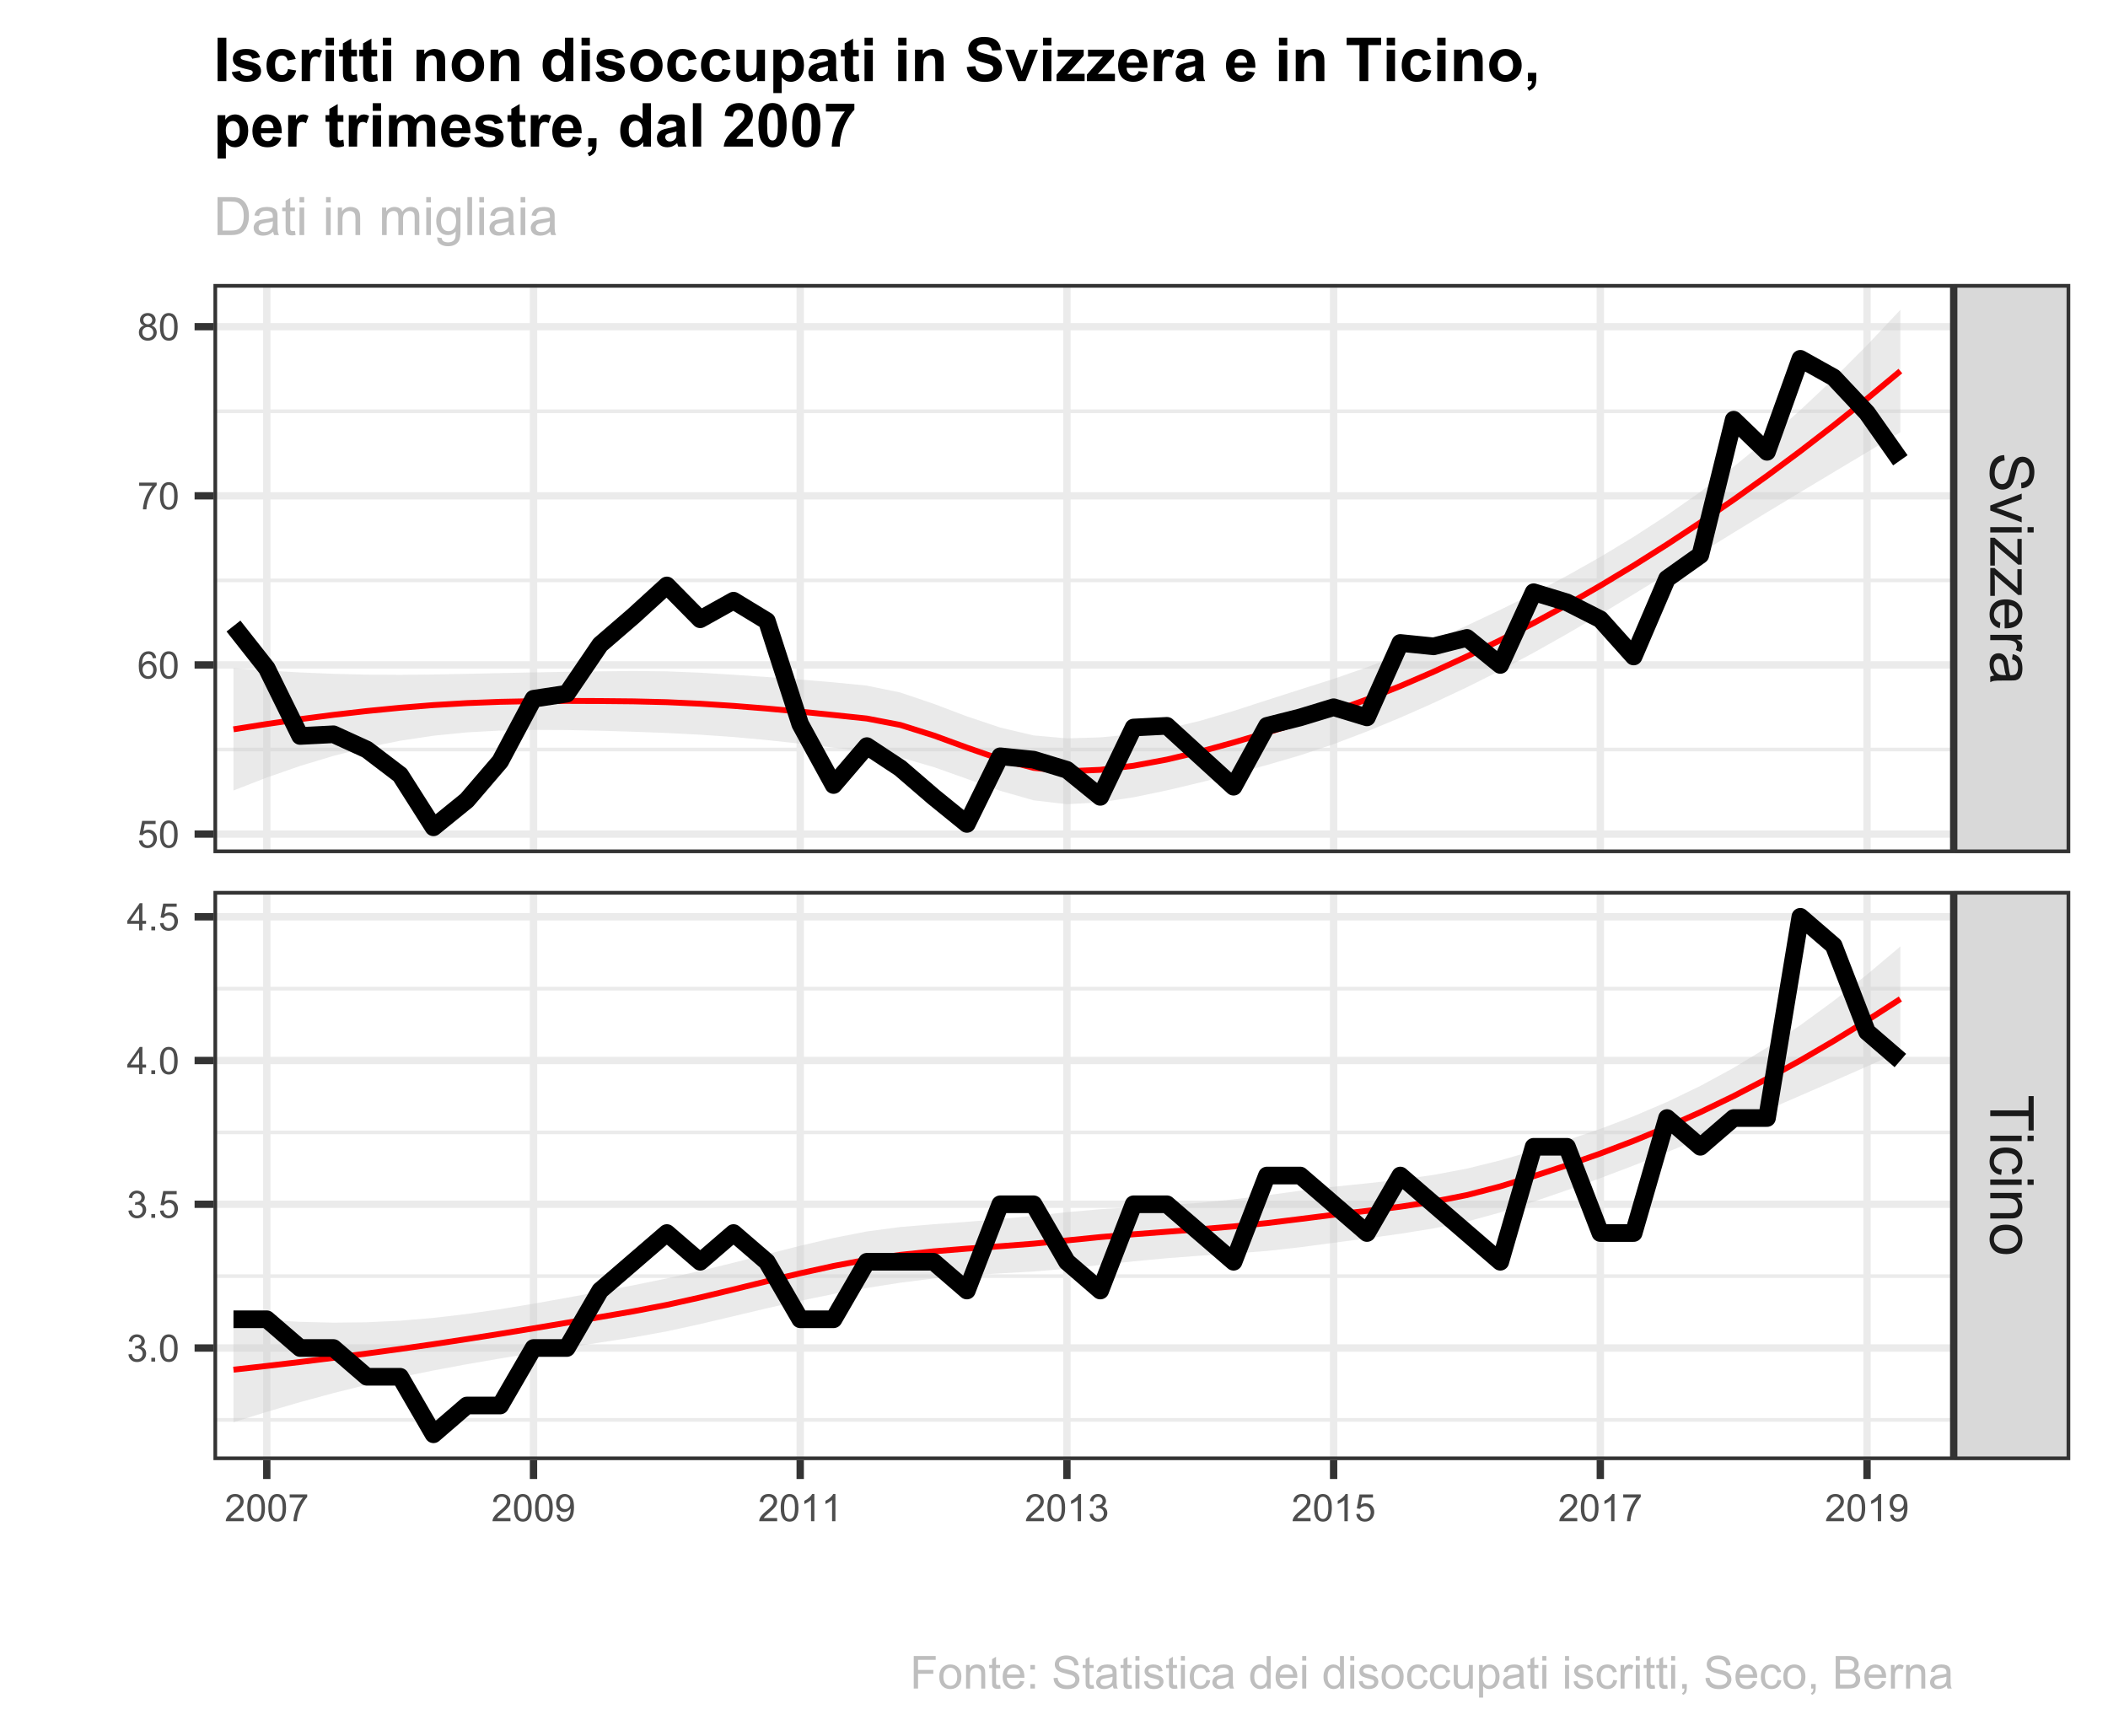 <?xml version="1.0" encoding="UTF-8"?>
<svg xmlns="http://www.w3.org/2000/svg" xmlns:xlink="http://www.w3.org/1999/xlink" width="306pt" height="252pt" viewBox="0 0 306 252" version="1.1">
<defs>
<g>
<symbol overflow="visible" id="glyph0-0">
<path style="stroke:none;" d="M 0 1.102 L 5.5 1.102 L 5.5 5.5 L 0 5.5 Z M 0.137 1.238 L 0.137 5.363 L 5.363 5.363 L 5.363 1.238 Z M 0.137 1.238 "/>
</symbol>
<symbol overflow="visible" id="glyph0-1">
<path style="stroke:none;" d="M 2.023 0.395 L 2.094 1.18 C 1.773 1.215 1.516 1.305 1.316 1.441 C 1.113 1.574 0.949 1.785 0.828 2.074 C 0.699 2.359 0.637 2.68 0.641 3.043 C 0.637 3.355 0.684 3.637 0.781 3.883 C 0.875 4.125 1.008 4.305 1.172 4.426 C 1.336 4.543 1.516 4.605 1.711 4.605 C 1.906 4.605 2.078 4.547 2.227 4.434 C 2.375 4.316 2.5 4.129 2.602 3.867 C 2.664 3.695 2.766 3.32 2.906 2.746 C 3.047 2.164 3.176 1.758 3.301 1.531 C 3.453 1.227 3.648 1.004 3.887 0.855 C 4.117 0.707 4.379 0.633 4.672 0.637 C 4.984 0.633 5.281 0.723 5.562 0.906 C 5.836 1.082 6.047 1.344 6.191 1.695 C 6.332 2.039 6.402 2.426 6.406 2.852 C 6.402 3.316 6.328 3.73 6.18 4.09 C 6.027 4.445 5.805 4.719 5.516 4.91 C 5.219 5.102 4.891 5.203 4.523 5.219 L 4.465 4.422 C 4.863 4.375 5.164 4.23 5.367 3.984 C 5.57 3.734 5.672 3.367 5.672 2.887 C 5.672 2.383 5.578 2.016 5.395 1.785 C 5.207 1.551 4.984 1.434 4.727 1.438 C 4.496 1.434 4.309 1.516 4.168 1.684 C 4.02 1.84 3.871 2.262 3.719 2.941 C 3.562 3.617 3.43 4.082 3.316 4.336 C 3.145 4.703 2.93 4.973 2.672 5.148 C 2.414 5.32 2.113 5.406 1.777 5.41 C 1.441 5.406 1.129 5.312 0.832 5.121 C 0.535 4.93 0.305 4.652 0.141 4.293 C -0.023 3.93 -0.105 3.527 -0.105 3.082 C -0.105 2.512 -0.023 2.031 0.141 1.648 C 0.305 1.258 0.555 0.957 0.891 0.742 C 1.223 0.52 1.598 0.402 2.023 0.395 Z M 2.023 0.395 "/>
</symbol>
<symbol overflow="visible" id="glyph0-2">
<path style="stroke:none;" d="M 0 1.848 L 4.562 0.113 L 4.562 0.93 L 1.832 1.906 C 1.531 2.008 1.223 2.105 0.91 2.199 C 1.148 2.266 1.438 2.363 1.777 2.488 L 4.562 3.5 L 4.562 4.297 L 0 2.57 Z M 0 1.848 "/>
</symbol>
<symbol overflow="visible" id="glyph0-3">
<path style="stroke:none;" d="M 5.41 0.586 L 6.301 0.586 L 6.301 1.359 L 5.41 1.359 Z M 0 0.586 L 4.562 0.586 L 4.562 1.359 L 0 1.359 Z M 0 0.586 "/>
</symbol>
<symbol overflow="visible" id="glyph0-4">
<path style="stroke:none;" d="M 0 0.172 L 0.629 0.172 L 3.961 3.078 C 3.945 2.742 3.938 2.453 3.938 2.203 L 3.938 0.344 L 4.562 0.344 L 4.562 4.074 L 4.051 4.074 L 1.156 1.602 L 0.629 1.125 C 0.652 1.469 0.668 1.793 0.668 2.102 L 0.668 4.211 L 0 4.211 Z M 0 0.172 "/>
</symbol>
<symbol overflow="visible" id="glyph0-5">
<path style="stroke:none;" d="M 1.469 3.703 L 1.371 4.504 C 0.902 4.375 0.539 4.141 0.285 3.801 C 0.027 3.461 -0.098 3.027 -0.102 2.496 C -0.098 1.828 0.102 1.297 0.512 0.906 C 0.918 0.512 1.496 0.316 2.242 0.32 C 3.008 0.316 3.605 0.516 4.031 0.914 C 4.453 1.309 4.664 1.82 4.668 2.453 C 4.664 3.059 4.457 3.555 4.043 3.945 C 3.629 4.328 3.043 4.523 2.289 4.527 C 2.242 4.523 2.176 4.523 2.086 4.523 L 2.086 1.121 C 1.582 1.145 1.195 1.289 0.93 1.547 C 0.66 1.801 0.527 2.117 0.531 2.5 C 0.527 2.781 0.602 3.023 0.754 3.227 C 0.902 3.426 1.141 3.586 1.469 3.703 Z M 2.719 1.164 L 2.719 3.711 C 3.102 3.672 3.387 3.578 3.582 3.422 C 3.879 3.172 4.031 2.852 4.031 2.461 C 4.031 2.105 3.91 1.805 3.672 1.566 C 3.434 1.32 3.117 1.188 2.719 1.164 Z M 2.719 1.164 "/>
</symbol>
<symbol overflow="visible" id="glyph0-6">
<path style="stroke:none;" d="M 0 0.57 L 4.562 0.57 L 4.562 1.266 L 3.871 1.266 C 4.191 1.445 4.406 1.609 4.512 1.758 C 4.613 1.906 4.664 2.07 4.668 2.254 C 4.664 2.516 4.582 2.781 4.418 3.051 L 3.699 2.785 C 3.809 2.59 3.867 2.402 3.867 2.219 C 3.867 2.047 3.816 1.895 3.715 1.762 C 3.613 1.625 3.473 1.527 3.293 1.473 C 3.016 1.383 2.715 1.34 2.391 1.344 L 0 1.344 Z M 0 0.57 "/>
</symbol>
<symbol overflow="visible" id="glyph0-7">
<path style="stroke:none;" d="M 0.562 3.559 C 0.32 3.27 0.148 2.996 0.047 2.73 C -0.051 2.465 -0.098 2.18 -0.102 1.879 C -0.098 1.375 0.02 0.988 0.266 0.719 C 0.508 0.449 0.82 0.316 1.203 0.316 C 1.422 0.316 1.629 0.367 1.816 0.469 C 2 0.57 2.148 0.703 2.262 0.867 C 2.371 1.031 2.453 1.215 2.516 1.426 C 2.551 1.574 2.59 1.805 2.629 2.113 C 2.703 2.734 2.793 3.195 2.895 3.492 C 3 3.492 3.066 3.492 3.098 3.496 C 3.41 3.492 3.633 3.418 3.766 3.277 C 3.938 3.074 4.023 2.781 4.027 2.398 C 4.023 2.031 3.961 1.762 3.836 1.59 C 3.707 1.414 3.48 1.289 3.16 1.207 L 3.262 0.449 C 3.582 0.516 3.844 0.629 4.043 0.789 C 4.242 0.945 4.395 1.172 4.504 1.473 C 4.609 1.77 4.664 2.117 4.668 2.508 C 4.664 2.898 4.617 3.215 4.527 3.457 C 4.434 3.699 4.32 3.879 4.184 3.996 C 4.043 4.109 3.867 4.188 3.656 4.238 C 3.523 4.258 3.285 4.27 2.945 4.273 L 1.914 4.273 C 1.191 4.27 0.734 4.289 0.547 4.324 C 0.352 4.355 0.172 4.418 0 4.52 L 0 3.711 C 0.16 3.629 0.348 3.578 0.562 3.559 Z M 2.289 3.492 C 2.172 3.211 2.074 2.789 2 2.23 C 1.949 1.91 1.898 1.684 1.844 1.555 C 1.785 1.422 1.699 1.32 1.59 1.25 C 1.477 1.176 1.355 1.141 1.227 1.145 C 1.016 1.141 0.844 1.219 0.707 1.379 C 0.57 1.531 0.504 1.762 0.504 2.062 C 0.504 2.359 0.566 2.621 0.699 2.855 C 0.824 3.086 1.004 3.258 1.234 3.367 C 1.406 3.449 1.664 3.492 2.008 3.492 Z M 2.289 3.492 "/>
</symbol>
<symbol overflow="visible" id="glyph0-8">
<path style="stroke:none;" d="M 0 2.281 L 5.555 2.281 L 5.555 0.207 L 6.301 0.207 L 6.301 5.199 L 5.555 5.199 L 5.555 3.117 L 0 3.117 Z M 0 2.281 "/>
</symbol>
<symbol overflow="visible" id="glyph0-9">
<path style="stroke:none;" d="M 1.672 3.559 L 1.574 4.32 C 1.047 4.234 0.637 4.023 0.34 3.68 C 0.047 3.336 -0.098 2.914 -0.102 2.418 C -0.098 1.793 0.102 1.293 0.508 0.914 C 0.914 0.531 1.5 0.34 2.266 0.344 C 2.754 0.34 3.184 0.422 3.559 0.586 C 3.926 0.75 4.203 0.996 4.391 1.332 C 4.57 1.664 4.664 2.027 4.668 2.422 C 4.664 2.914 4.539 3.32 4.289 3.641 C 4.039 3.953 3.684 4.156 3.223 4.246 L 3.105 3.492 C 3.41 3.422 3.641 3.293 3.797 3.113 C 3.953 2.926 4.031 2.707 4.031 2.453 C 4.031 2.059 3.891 1.742 3.609 1.5 C 3.328 1.258 2.887 1.137 2.285 1.137 C 1.672 1.137 1.227 1.254 0.949 1.492 C 0.668 1.723 0.527 2.027 0.531 2.41 C 0.527 2.711 0.621 2.965 0.809 3.172 C 0.996 3.371 1.281 3.5 1.672 3.559 Z M 1.672 3.559 "/>
</symbol>
<symbol overflow="visible" id="glyph0-10">
<path style="stroke:none;" d="M 0 0.578 L 4.562 0.578 L 4.562 1.277 L 3.914 1.277 C 4.414 1.609 4.664 2.09 4.668 2.727 C 4.664 3 4.613 3.254 4.52 3.484 C 4.418 3.715 4.289 3.887 4.129 4.004 C 3.969 4.113 3.777 4.195 3.559 4.246 C 3.41 4.273 3.16 4.289 2.805 4.289 L 0 4.289 L 0 3.516 L 2.777 3.516 C 3.09 3.516 3.324 3.484 3.484 3.426 C 3.637 3.363 3.762 3.258 3.855 3.105 C 3.949 2.949 3.996 2.77 3.996 2.566 C 3.996 2.234 3.891 1.949 3.68 1.711 C 3.469 1.469 3.07 1.348 2.492 1.352 L 0 1.352 Z M 0 0.578 "/>
</symbol>
<symbol overflow="visible" id="glyph0-11">
<path style="stroke:none;" d="M 2.281 0.293 C 3.125 0.293 3.754 0.527 4.16 0.996 C 4.496 1.387 4.664 1.863 4.668 2.434 C 4.664 3.059 4.457 3.57 4.051 3.969 C 3.637 4.363 3.07 4.562 2.348 4.566 C 1.758 4.562 1.297 4.477 0.961 4.301 C 0.625 4.125 0.363 3.867 0.176 3.535 C -0.008 3.195 -0.098 2.828 -0.102 2.434 C -0.098 1.789 0.102 1.273 0.512 0.883 C 0.918 0.488 1.508 0.293 2.281 0.293 Z M 2.281 1.086 C 1.695 1.082 1.258 1.211 0.969 1.469 C 0.672 1.723 0.527 2.043 0.531 2.434 C 0.527 2.812 0.672 3.133 0.969 3.391 C 1.258 3.645 1.707 3.773 2.309 3.773 C 2.871 3.773 3.297 3.645 3.59 3.387 C 3.879 3.129 4.023 2.809 4.027 2.434 C 4.023 2.043 3.879 1.723 3.594 1.469 C 3.301 1.211 2.863 1.082 2.281 1.086 Z M 2.281 1.086 "/>
</symbol>
<symbol overflow="visible" id="glyph1-0">
<path style="stroke:none;" d="M 0.688 0 L 0.688 -3.438 L 3.438 -3.438 L 3.438 0 Z M 0.773 -0.086 L 3.352 -0.086 L 3.352 -3.352 L 0.773 -3.352 Z M 0.773 -0.086 "/>
</symbol>
<symbol overflow="visible" id="glyph1-1">
<path style="stroke:none;" d="M 2.77 -0.465 L 2.77 0 L 0.168 0 C 0.16 -0.117 0.18 -0.227 0.223 -0.336 C 0.285 -0.508 0.391 -0.684 0.539 -0.859 C 0.688 -1.027 0.898 -1.227 1.172 -1.457 C 1.602 -1.805 1.891 -2.082 2.039 -2.289 C 2.188 -2.492 2.262 -2.688 2.266 -2.871 C 2.262 -3.059 2.191 -3.219 2.059 -3.355 C 1.918 -3.484 1.742 -3.551 1.523 -3.555 C 1.289 -3.551 1.102 -3.48 0.965 -3.344 C 0.824 -3.199 0.754 -3.004 0.754 -2.762 L 0.258 -2.812 C 0.289 -3.184 0.414 -3.465 0.641 -3.66 C 0.859 -3.852 1.16 -3.949 1.535 -3.953 C 1.91 -3.949 2.207 -3.844 2.43 -3.637 C 2.648 -3.426 2.758 -3.168 2.762 -2.859 C 2.758 -2.703 2.727 -2.547 2.664 -2.395 C 2.598 -2.242 2.492 -2.082 2.344 -1.914 C 2.195 -1.746 1.945 -1.516 1.602 -1.223 C 1.305 -0.977 1.117 -0.812 1.039 -0.727 C 0.953 -0.641 0.887 -0.551 0.836 -0.465 Z M 2.77 -0.465 "/>
</symbol>
<symbol overflow="visible" id="glyph1-2">
<path style="stroke:none;" d="M 0.227 -1.941 C 0.223 -2.402 0.27 -2.777 0.371 -3.066 C 0.465 -3.348 0.609 -3.566 0.797 -3.723 C 0.984 -3.871 1.223 -3.949 1.512 -3.953 C 1.723 -3.949 1.906 -3.906 2.066 -3.824 C 2.227 -3.738 2.359 -3.617 2.461 -3.457 C 2.562 -3.297 2.645 -3.102 2.707 -2.871 C 2.766 -2.641 2.793 -2.328 2.797 -1.941 C 2.793 -1.477 2.746 -1.105 2.652 -0.824 C 2.555 -0.539 2.414 -0.32 2.227 -0.164 C 2.039 -0.012 1.801 0.062 1.512 0.066 C 1.129 0.062 0.828 -0.07 0.617 -0.34 C 0.352 -0.668 0.223 -1.199 0.227 -1.941 Z M 0.727 -1.941 C 0.727 -1.293 0.801 -0.863 0.953 -0.652 C 1.102 -0.434 1.289 -0.328 1.512 -0.332 C 1.73 -0.328 1.914 -0.434 2.07 -0.652 C 2.219 -0.863 2.297 -1.293 2.297 -1.941 C 2.297 -2.586 2.219 -3.02 2.07 -3.234 C 1.914 -3.445 1.727 -3.551 1.508 -3.555 C 1.281 -3.551 1.105 -3.457 0.977 -3.27 C 0.809 -3.027 0.727 -2.582 0.727 -1.941 Z M 0.727 -1.941 "/>
</symbol>
<symbol overflow="visible" id="glyph1-3">
<path style="stroke:none;" d="M 0.262 -3.422 L 0.262 -3.887 L 2.809 -3.887 L 2.809 -3.512 C 2.555 -3.238 2.309 -2.883 2.062 -2.445 C 1.816 -2 1.625 -1.547 1.492 -1.082 C 1.395 -0.75 1.332 -0.391 1.309 0 L 0.812 0 C 0.816 -0.309 0.875 -0.68 0.992 -1.121 C 1.105 -1.559 1.273 -1.984 1.492 -2.391 C 1.707 -2.797 1.938 -3.141 2.188 -3.422 Z M 0.262 -3.422 "/>
</symbol>
<symbol overflow="visible" id="glyph1-4">
<path style="stroke:none;" d="M 0.301 -0.91 L 0.766 -0.953 C 0.801 -0.73 0.875 -0.57 0.988 -0.477 C 1.098 -0.375 1.242 -0.328 1.418 -0.332 C 1.566 -0.328 1.695 -0.363 1.809 -0.434 C 1.918 -0.5 2.008 -0.59 2.082 -0.703 C 2.152 -0.816 2.215 -0.969 2.262 -1.164 C 2.309 -1.355 2.332 -1.555 2.336 -1.758 C 2.332 -1.777 2.332 -1.809 2.332 -1.852 C 2.234 -1.695 2.102 -1.57 1.938 -1.477 C 1.77 -1.383 1.59 -1.336 1.395 -1.336 C 1.066 -1.336 0.789 -1.453 0.566 -1.688 C 0.336 -1.922 0.223 -2.234 0.227 -2.625 C 0.223 -3.023 0.34 -3.344 0.578 -3.586 C 0.812 -3.828 1.109 -3.949 1.465 -3.953 C 1.723 -3.949 1.957 -3.879 2.168 -3.746 C 2.379 -3.605 2.539 -3.41 2.652 -3.156 C 2.758 -2.898 2.812 -2.531 2.816 -2.051 C 2.812 -1.543 2.758 -1.141 2.652 -0.844 C 2.539 -0.547 2.375 -0.32 2.164 -0.164 C 1.945 -0.012 1.695 0.062 1.406 0.066 C 1.098 0.062 0.844 -0.02 0.652 -0.188 C 0.453 -0.359 0.336 -0.598 0.301 -0.91 Z M 2.281 -2.648 C 2.277 -2.922 2.203 -3.141 2.059 -3.309 C 1.906 -3.469 1.73 -3.551 1.523 -3.555 C 1.309 -3.551 1.121 -3.461 0.965 -3.289 C 0.805 -3.109 0.727 -2.883 0.727 -2.609 C 0.727 -2.352 0.801 -2.148 0.953 -1.996 C 1.102 -1.836 1.289 -1.758 1.512 -1.762 C 1.734 -1.758 1.918 -1.836 2.062 -1.996 C 2.207 -2.148 2.277 -2.367 2.281 -2.648 Z M 2.281 -2.648 "/>
</symbol>
<symbol overflow="visible" id="glyph1-5">
<path style="stroke:none;" d="M 2.051 0 L 1.566 0 L 1.566 -3.082 C 1.445 -2.969 1.293 -2.855 1.105 -2.746 C 0.914 -2.633 0.746 -2.551 0.598 -2.496 L 0.598 -2.965 C 0.867 -3.09 1.102 -3.242 1.305 -3.426 C 1.504 -3.605 1.648 -3.781 1.738 -3.953 L 2.051 -3.953 Z M 2.051 0 "/>
</symbol>
<symbol overflow="visible" id="glyph1-6">
<path style="stroke:none;" d="M 0.23 -1.039 L 0.715 -1.105 C 0.77 -0.828 0.863 -0.629 0.996 -0.512 C 1.129 -0.387 1.289 -0.328 1.484 -0.332 C 1.711 -0.328 1.906 -0.406 2.062 -0.566 C 2.219 -0.723 2.297 -0.918 2.297 -1.152 C 2.297 -1.371 2.223 -1.555 2.078 -1.699 C 1.93 -1.844 1.746 -1.914 1.523 -1.918 C 1.43 -1.914 1.316 -1.898 1.184 -1.863 L 1.238 -2.289 C 1.266 -2.281 1.293 -2.277 1.316 -2.281 C 1.52 -2.277 1.703 -2.332 1.871 -2.441 C 2.031 -2.547 2.113 -2.715 2.117 -2.941 C 2.113 -3.117 2.055 -3.262 1.938 -3.379 C 1.816 -3.492 1.66 -3.551 1.473 -3.555 C 1.281 -3.551 1.125 -3.492 1.004 -3.379 C 0.875 -3.258 0.797 -3.082 0.762 -2.848 L 0.281 -2.934 C 0.336 -3.254 0.469 -3.504 0.68 -3.684 C 0.891 -3.859 1.152 -3.949 1.465 -3.953 C 1.676 -3.949 1.871 -3.902 2.055 -3.812 C 2.234 -3.719 2.375 -3.594 2.473 -3.438 C 2.566 -3.277 2.613 -3.109 2.617 -2.93 C 2.613 -2.758 2.566 -2.602 2.48 -2.465 C 2.387 -2.324 2.254 -2.215 2.074 -2.133 C 2.305 -2.078 2.484 -1.965 2.613 -1.797 C 2.742 -1.625 2.805 -1.414 2.809 -1.164 C 2.805 -0.816 2.68 -0.523 2.434 -0.289 C 2.18 -0.047 1.863 0.07 1.484 0.07 C 1.133 0.07 0.848 -0.031 0.621 -0.238 C 0.395 -0.441 0.262 -0.707 0.23 -1.039 Z M 0.23 -1.039 "/>
</symbol>
<symbol overflow="visible" id="glyph1-7">
<path style="stroke:none;" d="M 0.227 -1.031 L 0.734 -1.074 C 0.77 -0.824 0.859 -0.641 0.996 -0.516 C 1.133 -0.391 1.297 -0.328 1.492 -0.332 C 1.723 -0.328 1.918 -0.414 2.082 -0.594 C 2.238 -0.766 2.32 -1 2.324 -1.293 C 2.32 -1.566 2.242 -1.785 2.09 -1.945 C 1.934 -2.102 1.73 -2.18 1.484 -2.184 C 1.324 -2.18 1.184 -2.145 1.062 -2.078 C 0.934 -2.004 0.836 -1.91 0.77 -1.801 L 0.312 -1.859 L 0.695 -3.883 L 2.652 -3.883 L 2.652 -3.422 L 1.082 -3.422 L 0.871 -2.363 C 1.105 -2.523 1.352 -2.605 1.613 -2.609 C 1.953 -2.605 2.246 -2.488 2.484 -2.25 C 2.719 -2.012 2.836 -1.707 2.84 -1.336 C 2.836 -0.977 2.73 -0.668 2.527 -0.41 C 2.27 -0.094 1.926 0.062 1.492 0.066 C 1.133 0.062 0.84 -0.035 0.617 -0.234 C 0.387 -0.434 0.258 -0.699 0.227 -1.031 Z M 0.227 -1.031 "/>
</symbol>
<symbol overflow="visible" id="glyph1-8">
<path style="stroke:none;" d="M 2.738 -2.973 L 2.258 -2.934 C 2.211 -3.121 2.152 -3.258 2.074 -3.348 C 1.941 -3.48 1.777 -3.551 1.59 -3.555 C 1.434 -3.551 1.301 -3.508 1.184 -3.426 C 1.031 -3.312 0.91 -3.152 0.824 -2.941 C 0.734 -2.727 0.688 -2.422 0.688 -2.031 C 0.801 -2.207 0.945 -2.34 1.113 -2.426 C 1.281 -2.512 1.457 -2.555 1.645 -2.555 C 1.961 -2.555 2.234 -2.434 2.465 -2.199 C 2.688 -1.957 2.801 -1.652 2.805 -1.277 C 2.801 -1.027 2.746 -0.797 2.645 -0.586 C 2.535 -0.375 2.391 -0.211 2.207 -0.102 C 2.02 0.012 1.809 0.062 1.574 0.066 C 1.168 0.062 0.84 -0.082 0.586 -0.375 C 0.332 -0.672 0.203 -1.16 0.207 -1.844 C 0.203 -2.602 0.344 -3.152 0.629 -3.5 C 0.871 -3.797 1.203 -3.949 1.621 -3.953 C 1.93 -3.949 2.184 -3.863 2.379 -3.691 C 2.574 -3.52 2.691 -3.277 2.738 -2.973 Z M 0.762 -1.277 C 0.762 -1.109 0.797 -0.949 0.867 -0.797 C 0.938 -0.645 1.035 -0.527 1.164 -0.449 C 1.289 -0.367 1.422 -0.328 1.566 -0.332 C 1.766 -0.328 1.941 -0.41 2.09 -0.578 C 2.234 -0.738 2.309 -0.961 2.312 -1.25 C 2.309 -1.516 2.234 -1.73 2.094 -1.891 C 1.945 -2.043 1.766 -2.121 1.547 -2.125 C 1.328 -2.121 1.141 -2.043 0.988 -1.891 C 0.836 -1.73 0.762 -1.527 0.762 -1.277 Z M 0.762 -1.277 "/>
</symbol>
<symbol overflow="visible" id="glyph1-9">
<path style="stroke:none;" d="M 0.973 -2.137 C 0.77 -2.207 0.621 -2.312 0.527 -2.449 C 0.43 -2.582 0.379 -2.742 0.383 -2.938 C 0.379 -3.219 0.484 -3.461 0.691 -3.66 C 0.895 -3.852 1.168 -3.949 1.512 -3.953 C 1.855 -3.949 2.129 -3.848 2.34 -3.652 C 2.547 -3.449 2.652 -3.207 2.656 -2.926 C 2.652 -2.738 2.605 -2.582 2.512 -2.449 C 2.414 -2.312 2.27 -2.207 2.074 -2.137 C 2.316 -2.055 2.5 -1.926 2.625 -1.754 C 2.75 -1.574 2.812 -1.367 2.816 -1.125 C 2.812 -0.789 2.691 -0.504 2.457 -0.277 C 2.215 -0.047 1.902 0.062 1.52 0.066 C 1.129 0.062 0.816 -0.047 0.578 -0.277 C 0.34 -0.504 0.223 -0.793 0.223 -1.141 C 0.223 -1.395 0.285 -1.609 0.418 -1.781 C 0.543 -1.953 0.73 -2.07 0.973 -2.137 Z M 0.875 -2.953 C 0.871 -2.766 0.934 -2.613 1.055 -2.496 C 1.172 -2.379 1.328 -2.32 1.523 -2.32 C 1.707 -2.32 1.859 -2.379 1.98 -2.496 C 2.098 -2.613 2.156 -2.754 2.16 -2.926 C 2.156 -3.098 2.094 -3.246 1.977 -3.371 C 1.852 -3.488 1.699 -3.551 1.516 -3.555 C 1.332 -3.551 1.18 -3.492 1.059 -3.379 C 0.934 -3.258 0.871 -3.117 0.875 -2.953 Z M 0.719 -1.137 C 0.715 -0.996 0.746 -0.859 0.816 -0.734 C 0.879 -0.602 0.977 -0.504 1.105 -0.438 C 1.234 -0.363 1.375 -0.328 1.523 -0.332 C 1.754 -0.328 1.945 -0.402 2.098 -0.555 C 2.246 -0.699 2.32 -0.887 2.324 -1.121 C 2.32 -1.348 2.242 -1.539 2.09 -1.695 C 1.934 -1.844 1.738 -1.922 1.508 -1.926 C 1.277 -1.922 1.09 -1.848 0.941 -1.699 C 0.789 -1.547 0.715 -1.359 0.719 -1.137 Z M 0.719 -1.137 "/>
</symbol>
<symbol overflow="visible" id="glyph1-10">
<path style="stroke:none;" d="M 0.5 0 L 0.5 -0.551 L 1.051 -0.551 L 1.051 0 Z M 0.5 0 "/>
</symbol>
<symbol overflow="visible" id="glyph1-11">
<path style="stroke:none;" d="M 1.777 0 L 1.777 -0.941 L 0.07 -0.941 L 0.07 -1.387 L 1.867 -3.938 L 2.262 -3.938 L 2.262 -1.387 L 2.793 -1.387 L 2.793 -0.941 L 2.262 -0.941 L 2.262 0 Z M 1.777 -1.387 L 1.777 -3.16 L 0.547 -1.387 Z M 1.777 -1.387 "/>
</symbol>
<symbol overflow="visible" id="glyph2-0">
<path style="stroke:none;" d="M 0.961 0 L 0.961 -4.812 L 4.812 -4.812 L 4.812 0 Z M 1.082 -0.121 L 4.691 -0.121 L 4.691 -4.691 L 1.082 -4.691 Z M 1.082 -0.121 "/>
</symbol>
<symbol overflow="visible" id="glyph2-1">
<path style="stroke:none;" d="M 0.594 0 L 0.594 -5.512 L 2.492 -5.512 C 2.918 -5.508 3.246 -5.48 3.473 -5.434 C 3.789 -5.355 4.059 -5.227 4.281 -5.039 C 4.57 -4.789 4.789 -4.473 4.934 -4.094 C 5.078 -3.711 5.148 -3.273 5.152 -2.785 C 5.148 -2.363 5.102 -1.992 5.004 -1.672 C 4.906 -1.344 4.781 -1.078 4.629 -0.867 C 4.473 -0.656 4.305 -0.488 4.125 -0.367 C 3.945 -0.246 3.727 -0.156 3.469 -0.094 C 3.211 -0.031 2.914 0 2.582 0 Z M 1.324 -0.652 L 2.5 -0.652 C 2.863 -0.648 3.148 -0.684 3.355 -0.75 C 3.559 -0.816 3.723 -0.91 3.852 -1.039 C 4.02 -1.207 4.156 -1.441 4.254 -1.734 C 4.348 -2.023 4.395 -2.375 4.398 -2.797 C 4.395 -3.367 4.301 -3.812 4.113 -4.125 C 3.926 -4.434 3.695 -4.641 3.426 -4.75 C 3.227 -4.824 2.91 -4.863 2.48 -4.863 L 1.324 -4.863 Z M 1.324 -0.652 "/>
</symbol>
<symbol overflow="visible" id="glyph2-2">
<path style="stroke:none;" d="M 3.113 -0.492 C 2.859 -0.277 2.621 -0.125 2.391 -0.039 C 2.156 0.047 1.906 0.086 1.645 0.09 C 1.203 0.086 0.863 -0.016 0.629 -0.23 C 0.391 -0.441 0.273 -0.719 0.277 -1.055 C 0.273 -1.25 0.32 -1.426 0.41 -1.59 C 0.5 -1.746 0.617 -1.875 0.762 -1.977 C 0.902 -2.07 1.062 -2.145 1.25 -2.199 C 1.379 -2.23 1.582 -2.266 1.852 -2.301 C 2.395 -2.363 2.797 -2.441 3.059 -2.535 C 3.059 -2.625 3.059 -2.684 3.059 -2.711 C 3.059 -2.984 2.992 -3.18 2.867 -3.293 C 2.691 -3.445 2.438 -3.52 2.098 -3.523 C 1.777 -3.52 1.539 -3.465 1.391 -3.355 C 1.234 -3.242 1.125 -3.043 1.055 -2.762 L 0.395 -2.855 C 0.449 -3.133 0.551 -3.363 0.691 -3.539 C 0.828 -3.711 1.027 -3.844 1.289 -3.941 C 1.547 -4.031 1.848 -4.078 2.195 -4.082 C 2.535 -4.078 2.812 -4.039 3.027 -3.961 C 3.238 -3.883 3.395 -3.781 3.496 -3.66 C 3.594 -3.535 3.664 -3.383 3.707 -3.199 C 3.727 -3.082 3.738 -2.871 3.742 -2.574 L 3.742 -1.672 C 3.738 -1.039 3.754 -0.645 3.785 -0.48 C 3.812 -0.312 3.867 -0.152 3.957 0 L 3.25 0 C 3.176 -0.141 3.129 -0.305 3.113 -0.492 Z M 3.059 -2.004 C 2.809 -1.902 2.438 -1.816 1.953 -1.75 C 1.672 -1.707 1.477 -1.66 1.359 -1.613 C 1.242 -1.559 1.152 -1.488 1.094 -1.395 C 1.027 -1.297 0.996 -1.188 1 -1.07 C 0.996 -0.887 1.062 -0.738 1.203 -0.621 C 1.336 -0.5 1.539 -0.438 1.805 -0.441 C 2.062 -0.438 2.293 -0.496 2.5 -0.609 C 2.699 -0.723 2.848 -0.879 2.949 -1.078 C 3.02 -1.23 3.059 -1.453 3.059 -1.754 Z M 3.059 -2.004 "/>
</symbol>
<symbol overflow="visible" id="glyph2-3">
<path style="stroke:none;" d="M 1.984 -0.605 L 2.082 -0.008 C 1.887 0.031 1.719 0.047 1.57 0.051 C 1.324 0.047 1.133 0.012 1 -0.062 C 0.863 -0.137 0.77 -0.238 0.715 -0.367 C 0.66 -0.492 0.633 -0.758 0.633 -1.168 L 0.633 -3.465 L 0.137 -3.465 L 0.137 -3.992 L 0.633 -3.992 L 0.633 -4.98 L 1.305 -5.387 L 1.305 -3.992 L 1.984 -3.992 L 1.984 -3.465 L 1.305 -3.465 L 1.305 -1.133 C 1.301 -0.938 1.312 -0.812 1.34 -0.758 C 1.359 -0.699 1.398 -0.656 1.457 -0.625 C 1.508 -0.59 1.586 -0.574 1.688 -0.578 C 1.762 -0.574 1.859 -0.582 1.984 -0.605 Z M 1.984 -0.605 "/>
</symbol>
<symbol overflow="visible" id="glyph2-4">
<path style="stroke:none;" d="M 0.512 -4.734 L 0.512 -5.512 L 1.188 -5.512 L 1.188 -4.734 Z M 0.512 0 L 0.512 -3.992 L 1.188 -3.992 L 1.188 0 Z M 0.512 0 "/>
</symbol>
<symbol overflow="visible" id="glyph2-5">
<path style="stroke:none;" d=""/>
</symbol>
<symbol overflow="visible" id="glyph2-6">
<path style="stroke:none;" d="M 0.508 0 L 0.508 -3.992 L 1.117 -3.992 L 1.117 -3.426 C 1.406 -3.859 1.828 -4.078 2.387 -4.082 C 2.625 -4.078 2.848 -4.035 3.051 -3.953 C 3.25 -3.863 3.402 -3.75 3.504 -3.613 C 3.605 -3.469 3.676 -3.301 3.715 -3.113 C 3.738 -2.984 3.75 -2.766 3.754 -2.457 L 3.754 0 L 3.074 0 L 3.074 -2.43 C 3.07 -2.703 3.043 -2.91 2.996 -3.047 C 2.941 -3.184 2.848 -3.293 2.715 -3.375 C 2.578 -3.453 2.422 -3.492 2.246 -3.496 C 1.953 -3.492 1.703 -3.402 1.496 -3.223 C 1.285 -3.039 1.184 -2.691 1.184 -2.18 L 1.184 0 Z M 0.508 0 "/>
</symbol>
<symbol overflow="visible" id="glyph2-7">
<path style="stroke:none;" d="M 0.508 0 L 0.508 -3.992 L 1.113 -3.992 L 1.113 -3.434 C 1.238 -3.629 1.402 -3.785 1.613 -3.902 C 1.816 -4.02 2.055 -4.078 2.324 -4.082 C 2.617 -4.078 2.859 -4.016 3.051 -3.898 C 3.238 -3.773 3.371 -3.602 3.453 -3.383 C 3.766 -3.844 4.176 -4.078 4.684 -4.082 C 5.074 -4.078 5.379 -3.969 5.598 -3.754 C 5.809 -3.531 5.918 -3.195 5.918 -2.742 L 5.918 0 L 5.246 0 L 5.246 -2.516 C 5.242 -2.781 5.223 -2.977 5.18 -3.098 C 5.133 -3.215 5.051 -3.312 4.938 -3.387 C 4.82 -3.457 4.688 -3.492 4.535 -3.496 C 4.254 -3.492 4.02 -3.398 3.836 -3.215 C 3.648 -3.027 3.555 -2.73 3.559 -2.32 L 3.559 0 L 2.879 0 L 2.879 -2.594 C 2.875 -2.895 2.82 -3.121 2.715 -3.27 C 2.602 -3.418 2.422 -3.492 2.172 -3.496 C 1.98 -3.492 1.805 -3.441 1.645 -3.344 C 1.48 -3.242 1.363 -3.098 1.293 -2.906 C 1.219 -2.711 1.184 -2.43 1.184 -2.07 L 1.184 0 Z M 0.508 0 "/>
</symbol>
<symbol overflow="visible" id="glyph2-8">
<path style="stroke:none;" d="M 0.383 0.332 L 1.043 0.43 C 1.066 0.629 1.141 0.777 1.27 0.871 C 1.438 0.992 1.668 1.055 1.957 1.059 C 2.27 1.055 2.512 0.992 2.684 0.871 C 2.855 0.742 2.969 0.566 3.031 0.348 C 3.062 0.207 3.078 -0.078 3.078 -0.523 C 2.781 -0.172 2.414 0 1.973 0 C 1.422 0 0.996 -0.195 0.699 -0.594 C 0.395 -0.984 0.246 -1.461 0.25 -2.02 C 0.246 -2.398 0.312 -2.75 0.453 -3.074 C 0.586 -3.395 0.789 -3.645 1.055 -3.82 C 1.316 -3.992 1.621 -4.078 1.977 -4.082 C 2.445 -4.078 2.836 -3.887 3.145 -3.512 L 3.145 -3.992 L 3.766 -3.992 L 3.766 -0.543 C 3.762 0.078 3.699 0.516 3.574 0.777 C 3.449 1.035 3.246 1.242 2.973 1.395 C 2.695 1.543 2.359 1.617 1.961 1.621 C 1.484 1.617 1.102 1.508 0.809 1.297 C 0.512 1.078 0.367 0.758 0.383 0.332 Z M 0.945 -2.066 C 0.941 -1.539 1.047 -1.156 1.254 -0.918 C 1.461 -0.676 1.723 -0.555 2.039 -0.559 C 2.348 -0.555 2.605 -0.676 2.82 -0.918 C 3.027 -1.156 3.133 -1.531 3.137 -2.047 C 3.133 -2.531 3.023 -2.898 2.809 -3.148 C 2.59 -3.395 2.332 -3.52 2.027 -3.523 C 1.723 -3.52 1.465 -3.398 1.258 -3.156 C 1.047 -2.91 0.941 -2.547 0.945 -2.066 Z M 0.945 -2.066 "/>
</symbol>
<symbol overflow="visible" id="glyph2-9">
<path style="stroke:none;" d="M 0.492 0 L 0.492 -5.512 L 1.168 -5.512 L 1.168 0 Z M 0.492 0 "/>
</symbol>
<symbol overflow="visible" id="glyph3-0">
<path style="stroke:none;" d="M 1.102 0 L 1.102 -5.5 L 5.5 -5.5 L 5.5 0 Z M 1.238 -0.137 L 5.363 -0.137 L 5.363 -5.363 L 1.238 -5.363 Z M 1.238 -0.137 "/>
</symbol>
<symbol overflow="visible" id="glyph3-1">
<path style="stroke:none;" d="M 0.602 0 L 0.602 -6.301 L 1.875 -6.301 L 1.875 0 Z M 0.602 0 "/>
</symbol>
<symbol overflow="visible" id="glyph3-2">
<path style="stroke:none;" d="M 0.207 -1.301 L 1.418 -1.488 C 1.469 -1.25 1.57 -1.07 1.73 -0.949 C 1.887 -0.828 2.109 -0.766 2.395 -0.77 C 2.703 -0.766 2.938 -0.824 3.098 -0.941 C 3.203 -1.02 3.258 -1.125 3.258 -1.262 C 3.258 -1.352 3.227 -1.43 3.172 -1.492 C 3.109 -1.547 2.977 -1.598 2.766 -1.648 C 1.789 -1.859 1.172 -2.059 0.914 -2.238 C 0.555 -2.484 0.375 -2.824 0.375 -3.266 C 0.375 -3.656 0.531 -3.988 0.844 -4.262 C 1.156 -4.527 1.637 -4.664 2.293 -4.668 C 2.914 -4.664 3.379 -4.562 3.684 -4.359 C 3.984 -4.156 4.195 -3.855 4.312 -3.461 L 3.176 -3.25 C 3.125 -3.426 3.031 -3.562 2.898 -3.656 C 2.762 -3.75 2.566 -3.797 2.316 -3.797 C 1.996 -3.797 1.77 -3.75 1.633 -3.664 C 1.539 -3.598 1.492 -3.52 1.496 -3.422 C 1.492 -3.336 1.535 -3.262 1.617 -3.203 C 1.723 -3.121 2.098 -3.008 2.742 -2.859 C 3.383 -2.711 3.832 -2.531 4.09 -2.324 C 4.34 -2.109 4.465 -1.809 4.469 -1.426 C 4.465 -1.004 4.289 -0.645 3.945 -0.348 C 3.594 -0.047 3.078 0.098 2.395 0.102 C 1.77 0.098 1.277 -0.023 0.918 -0.273 C 0.555 -0.523 0.316 -0.867 0.207 -1.301 Z M 0.207 -1.301 "/>
</symbol>
<symbol overflow="visible" id="glyph3-3">
<path style="stroke:none;" d="M 4.609 -3.215 L 3.422 -3 C 3.379 -3.234 3.285 -3.41 3.145 -3.535 C 3 -3.652 2.816 -3.715 2.594 -3.719 C 2.293 -3.715 2.055 -3.609 1.875 -3.406 C 1.695 -3.195 1.605 -2.848 1.605 -2.363 C 1.605 -1.816 1.695 -1.434 1.879 -1.215 C 2.059 -0.988 2.305 -0.879 2.613 -0.883 C 2.84 -0.879 3.027 -0.945 3.176 -1.078 C 3.32 -1.207 3.422 -1.43 3.484 -1.75 L 4.672 -1.547 C 4.543 -1 4.309 -0.586 3.961 -0.312 C 3.609 -0.035 3.141 0.098 2.555 0.102 C 1.887 0.098 1.355 -0.109 0.961 -0.527 C 0.562 -0.949 0.363 -1.531 0.367 -2.277 C 0.363 -3.027 0.562 -3.613 0.961 -4.035 C 1.359 -4.453 1.898 -4.664 2.578 -4.668 C 3.133 -4.664 3.574 -4.543 3.902 -4.309 C 4.23 -4.066 4.465 -3.703 4.609 -3.215 Z M 4.609 -3.215 "/>
</symbol>
<symbol overflow="visible" id="glyph3-4">
<path style="stroke:none;" d="M 1.789 0 L 0.578 0 L 0.578 -4.562 L 1.703 -4.562 L 1.703 -3.914 C 1.891 -4.219 2.062 -4.418 2.219 -4.52 C 2.371 -4.613 2.547 -4.664 2.742 -4.668 C 3.016 -4.664 3.277 -4.586 3.535 -4.438 L 3.164 -3.387 C 2.961 -3.516 2.77 -3.578 2.594 -3.582 C 2.426 -3.578 2.281 -3.531 2.164 -3.441 C 2.043 -3.348 1.953 -3.18 1.887 -2.938 C 1.82 -2.691 1.785 -2.184 1.789 -1.41 Z M 1.789 0 "/>
</symbol>
<symbol overflow="visible" id="glyph3-5">
<path style="stroke:none;" d="M 0.633 -5.184 L 0.633 -6.301 L 1.84 -6.301 L 1.84 -5.184 Z M 0.633 0 L 0.633 -4.562 L 1.84 -4.562 L 1.84 0 Z M 0.633 0 "/>
</symbol>
<symbol overflow="visible" id="glyph3-6">
<path style="stroke:none;" d="M 2.723 -4.562 L 2.723 -3.602 L 1.898 -3.602 L 1.898 -1.762 C 1.898 -1.387 1.906 -1.168 1.922 -1.109 C 1.938 -1.047 1.973 -0.996 2.027 -0.957 C 2.082 -0.914 2.148 -0.895 2.234 -0.898 C 2.344 -0.895 2.508 -0.934 2.719 -1.016 L 2.824 -0.078 C 2.543 0.043 2.223 0.098 1.871 0.102 C 1.648 0.098 1.453 0.066 1.281 -0.008 C 1.105 -0.078 0.977 -0.172 0.895 -0.289 C 0.812 -0.402 0.758 -0.562 0.727 -0.762 C 0.699 -0.902 0.684 -1.184 0.688 -1.613 L 0.688 -3.602 L 0.133 -3.602 L 0.133 -4.562 L 0.688 -4.562 L 0.688 -5.469 L 1.898 -6.176 L 1.898 -4.562 Z M 2.723 -4.562 "/>
</symbol>
<symbol overflow="visible" id="glyph3-7">
<path style="stroke:none;" d=""/>
</symbol>
<symbol overflow="visible" id="glyph3-8">
<path style="stroke:none;" d="M 4.781 0 L 3.574 0 L 3.574 -2.328 C 3.574 -2.816 3.547 -3.137 3.496 -3.285 C 3.445 -3.43 3.363 -3.543 3.246 -3.621 C 3.129 -3.699 2.988 -3.738 2.828 -3.742 C 2.617 -3.738 2.43 -3.68 2.266 -3.57 C 2.098 -3.453 1.984 -3.301 1.922 -3.113 C 1.859 -2.922 1.828 -2.574 1.832 -2.066 L 1.832 0 L 0.625 0 L 0.625 -4.562 L 1.746 -4.562 L 1.746 -3.895 C 2.145 -4.406 2.645 -4.664 3.25 -4.668 C 3.512 -4.664 3.754 -4.617 3.977 -4.523 C 4.195 -4.426 4.363 -4.301 4.477 -4.156 C 4.59 -4.004 4.668 -3.836 4.715 -3.648 C 4.758 -3.457 4.781 -3.188 4.781 -2.836 Z M 4.781 0 "/>
</symbol>
<symbol overflow="visible" id="glyph3-9">
<path style="stroke:none;" d="M 0.352 -2.348 C 0.352 -2.746 0.449 -3.133 0.648 -3.512 C 0.844 -3.883 1.125 -4.172 1.488 -4.371 C 1.848 -4.566 2.25 -4.664 2.703 -4.668 C 3.391 -4.664 3.957 -4.438 4.398 -3.992 C 4.84 -3.539 5.062 -2.973 5.062 -2.293 C 5.062 -1.598 4.84 -1.027 4.395 -0.578 C 3.949 -0.125 3.387 0.098 2.711 0.102 C 2.293 0.098 1.895 0.008 1.516 -0.18 C 1.133 -0.367 0.844 -0.645 0.648 -1.012 C 0.449 -1.375 0.352 -1.82 0.352 -2.348 Z M 1.59 -2.281 C 1.586 -1.824 1.695 -1.48 1.91 -1.242 C 2.125 -1 2.391 -0.879 2.707 -0.883 C 3.02 -0.879 3.281 -1 3.5 -1.242 C 3.711 -1.48 3.82 -1.828 3.82 -2.289 C 3.82 -2.734 3.711 -3.078 3.5 -3.32 C 3.281 -3.559 3.02 -3.68 2.707 -3.684 C 2.391 -3.68 2.125 -3.559 1.91 -3.32 C 1.695 -3.078 1.586 -2.73 1.59 -2.281 Z M 1.59 -2.281 "/>
</symbol>
<symbol overflow="visible" id="glyph3-10">
<path style="stroke:none;" d="M 4.816 0 L 3.695 0 L 3.695 -0.672 C 3.508 -0.41 3.289 -0.215 3.035 -0.09 C 2.781 0.039 2.523 0.098 2.27 0.102 C 1.742 0.098 1.293 -0.109 0.922 -0.531 C 0.543 -0.949 0.355 -1.539 0.359 -2.297 C 0.355 -3.07 0.539 -3.656 0.906 -4.062 C 1.27 -4.461 1.73 -4.664 2.285 -4.668 C 2.793 -4.664 3.234 -4.453 3.609 -4.031 L 3.609 -6.301 L 4.816 -6.301 Z M 1.594 -2.379 C 1.594 -1.891 1.66 -1.539 1.797 -1.324 C 1.988 -1.008 2.262 -0.848 2.613 -0.852 C 2.891 -0.848 3.125 -0.965 3.32 -1.203 C 3.512 -1.438 3.609 -1.793 3.613 -2.266 C 3.609 -2.785 3.516 -3.16 3.328 -3.395 C 3.141 -3.621 2.898 -3.738 2.605 -3.742 C 2.316 -3.738 2.074 -3.625 1.883 -3.398 C 1.688 -3.172 1.594 -2.832 1.594 -2.379 Z M 1.594 -2.379 "/>
</symbol>
<symbol overflow="visible" id="glyph3-11">
<path style="stroke:none;" d="M 3.637 0 L 3.637 -0.684 C 3.469 -0.438 3.25 -0.246 2.98 -0.105 C 2.707 0.031 2.422 0.098 2.121 0.102 C 1.816 0.098 1.539 0.035 1.297 -0.098 C 1.051 -0.23 0.875 -0.418 0.77 -0.664 C 0.656 -0.906 0.602 -1.246 0.605 -1.676 L 0.605 -4.562 L 1.812 -4.562 L 1.812 -2.465 C 1.809 -1.82 1.832 -1.426 1.879 -1.285 C 1.922 -1.137 2.004 -1.023 2.121 -0.941 C 2.238 -0.855 2.387 -0.812 2.57 -0.816 C 2.773 -0.812 2.957 -0.871 3.121 -0.984 C 3.281 -1.098 3.395 -1.238 3.457 -1.406 C 3.52 -1.574 3.551 -1.984 3.551 -2.637 L 3.551 -4.562 L 4.758 -4.562 L 4.758 0 Z M 3.637 0 "/>
</symbol>
<symbol overflow="visible" id="glyph3-12">
<path style="stroke:none;" d="M 0.598 -4.562 L 1.723 -4.562 L 1.723 -3.895 C 1.867 -4.121 2.062 -4.309 2.316 -4.453 C 2.562 -4.594 2.84 -4.664 3.145 -4.668 C 3.672 -4.664 4.121 -4.457 4.492 -4.043 C 4.859 -3.629 5.043 -3.051 5.047 -2.309 C 5.043 -1.543 4.859 -0.949 4.488 -0.531 C 4.117 -0.109 3.664 0.098 3.137 0.102 C 2.879 0.098 2.652 0.051 2.449 -0.047 C 2.246 -0.148 2.031 -0.32 1.805 -0.562 L 1.805 1.734 L 0.598 1.734 Z M 1.793 -2.359 C 1.793 -1.844 1.895 -1.465 2.098 -1.223 C 2.301 -0.977 2.547 -0.855 2.84 -0.855 C 3.117 -0.855 3.352 -0.965 3.539 -1.191 C 3.727 -1.414 3.82 -1.785 3.82 -2.297 C 3.82 -2.773 3.723 -3.129 3.531 -3.363 C 3.34 -3.594 3.102 -3.707 2.82 -3.711 C 2.52 -3.707 2.273 -3.594 2.082 -3.371 C 1.887 -3.141 1.793 -2.805 1.793 -2.359 Z M 1.793 -2.359 "/>
</symbol>
<symbol overflow="visible" id="glyph3-13">
<path style="stroke:none;" d="M 1.535 -3.172 L 0.438 -3.367 C 0.559 -3.809 0.77 -4.137 1.074 -4.348 C 1.371 -4.559 1.82 -4.664 2.414 -4.668 C 2.953 -4.664 3.352 -4.602 3.617 -4.477 C 3.875 -4.348 4.062 -4.184 4.172 -3.988 C 4.281 -3.789 4.336 -3.43 4.336 -2.91 L 4.324 -1.5 C 4.324 -1.098 4.34 -0.801 4.379 -0.613 C 4.414 -0.422 4.488 -0.219 4.598 0 L 3.402 0 C 3.367 -0.078 3.328 -0.195 3.289 -0.355 C 3.266 -0.426 3.254 -0.473 3.246 -0.5 C 3.035 -0.297 2.812 -0.148 2.582 -0.047 C 2.344 0.051 2.094 0.098 1.832 0.102 C 1.359 0.098 0.988 -0.023 0.719 -0.277 C 0.445 -0.527 0.309 -0.852 0.312 -1.246 C 0.309 -1.5 0.371 -1.73 0.496 -1.934 C 0.617 -2.137 0.789 -2.289 1.016 -2.398 C 1.234 -2.504 1.555 -2.598 1.977 -2.68 C 2.539 -2.781 2.93 -2.883 3.148 -2.977 L 3.148 -3.098 C 3.145 -3.328 3.09 -3.492 2.977 -3.594 C 2.859 -3.688 2.641 -3.738 2.328 -3.742 C 2.109 -3.738 1.941 -3.695 1.824 -3.613 C 1.699 -3.527 1.605 -3.379 1.535 -3.172 Z M 3.148 -2.191 C 2.992 -2.137 2.75 -2.074 2.414 -2.004 C 2.078 -1.934 1.859 -1.863 1.758 -1.797 C 1.598 -1.684 1.516 -1.543 1.52 -1.371 C 1.516 -1.199 1.578 -1.051 1.707 -0.93 C 1.832 -0.805 1.996 -0.742 2.191 -0.746 C 2.41 -0.742 2.617 -0.816 2.816 -0.961 C 2.961 -1.07 3.055 -1.203 3.102 -1.363 C 3.129 -1.461 3.145 -1.656 3.148 -1.949 Z M 3.148 -2.191 "/>
</symbol>
<symbol overflow="visible" id="glyph3-14">
<path style="stroke:none;" d="M 0.316 -2.051 L 1.555 -2.172 C 1.625 -1.754 1.777 -1.449 2.008 -1.254 C 2.234 -1.059 2.543 -0.961 2.93 -0.961 C 3.34 -0.961 3.648 -1.047 3.855 -1.223 C 4.062 -1.395 4.164 -1.598 4.168 -1.832 C 4.164 -1.977 4.121 -2.102 4.035 -2.211 C 3.945 -2.312 3.793 -2.406 3.578 -2.484 C 3.426 -2.535 3.086 -2.625 2.562 -2.758 C 1.875 -2.926 1.398 -3.133 1.125 -3.383 C 0.738 -3.727 0.543 -4.148 0.547 -4.648 C 0.543 -4.965 0.633 -5.266 0.816 -5.547 C 0.996 -5.824 1.258 -6.039 1.602 -6.188 C 1.941 -6.332 2.355 -6.402 2.844 -6.406 C 3.633 -6.402 4.23 -6.23 4.629 -5.887 C 5.027 -5.539 5.234 -5.078 5.258 -4.5 L 3.988 -4.441 C 3.93 -4.766 3.812 -4.996 3.637 -5.141 C 3.453 -5.281 3.184 -5.355 2.832 -5.355 C 2.457 -5.355 2.168 -5.277 1.965 -5.125 C 1.824 -5.027 1.758 -4.898 1.762 -4.734 C 1.758 -4.586 1.82 -4.457 1.949 -4.352 C 2.109 -4.215 2.5 -4.074 3.117 -3.93 C 3.734 -3.781 4.191 -3.629 4.492 -3.477 C 4.785 -3.32 5.016 -3.109 5.188 -2.84 C 5.352 -2.566 5.438 -2.23 5.441 -1.836 C 5.438 -1.469 5.336 -1.133 5.141 -0.82 C 4.938 -0.504 4.656 -0.27 4.289 -0.117 C 3.922 0.035 3.465 0.109 2.918 0.113 C 2.121 0.109 1.508 -0.07 1.082 -0.438 C 0.652 -0.805 0.398 -1.344 0.316 -2.051 Z M 0.316 -2.051 "/>
</symbol>
<symbol overflow="visible" id="glyph3-15">
<path style="stroke:none;" d="M 1.887 0 L 0.047 -4.562 L 1.316 -4.562 L 2.176 -2.234 L 2.422 -1.457 C 2.484 -1.652 2.527 -1.781 2.547 -1.848 C 2.586 -1.973 2.629 -2.102 2.676 -2.234 L 3.547 -4.562 L 4.785 -4.562 L 2.973 0 Z M 1.887 0 "/>
</symbol>
<symbol overflow="visible" id="glyph3-16">
<path style="stroke:none;" d="M 0.145 0 L 0.145 -0.941 L 1.855 -2.906 C 2.133 -3.227 2.34 -3.453 2.48 -3.59 C 2.336 -3.578 2.152 -3.57 1.926 -3.57 L 0.312 -3.562 L 0.312 -4.562 L 4.086 -4.562 L 4.086 -3.707 L 2.344 -1.699 L 1.727 -1.031 C 2.059 -1.051 2.266 -1.059 2.352 -1.062 L 4.219 -1.062 L 4.219 0 Z M 0.145 0 "/>
</symbol>
<symbol overflow="visible" id="glyph3-17">
<path style="stroke:none;" d="M 3.273 -1.453 L 4.477 -1.25 C 4.32 -0.805 4.074 -0.469 3.746 -0.242 C 3.41 -0.012 2.992 0.098 2.492 0.102 C 1.695 0.098 1.109 -0.156 0.73 -0.676 C 0.43 -1.086 0.281 -1.609 0.281 -2.246 C 0.281 -3 0.477 -3.594 0.871 -4.023 C 1.266 -4.449 1.766 -4.664 2.371 -4.668 C 3.047 -4.664 3.582 -4.438 3.977 -3.992 C 4.367 -3.539 4.555 -2.855 4.543 -1.934 L 1.516 -1.934 C 1.523 -1.574 1.621 -1.293 1.809 -1.098 C 1.992 -0.895 2.223 -0.797 2.504 -0.801 C 2.691 -0.797 2.852 -0.848 2.98 -0.953 C 3.109 -1.055 3.207 -1.223 3.273 -1.453 Z M 3.344 -2.672 C 3.332 -3.02 3.242 -3.285 3.074 -3.469 C 2.898 -3.648 2.688 -3.738 2.445 -3.742 C 2.18 -3.738 1.965 -3.641 1.793 -3.453 C 1.621 -3.258 1.535 -3 1.539 -2.672 Z M 3.344 -2.672 "/>
</symbol>
<symbol overflow="visible" id="glyph3-18">
<path style="stroke:none;" d="M 2.059 0 L 2.059 -5.234 L 0.188 -5.234 L 0.188 -6.301 L 5.195 -6.301 L 5.195 -5.234 L 3.332 -5.234 L 3.332 0 Z M 2.059 0 "/>
</symbol>
<symbol overflow="visible" id="glyph3-19">
<path style="stroke:none;" d="M 0.602 -1.207 L 1.809 -1.207 L 1.809 -0.344 C 1.805 0.004 1.773 0.277 1.719 0.48 C 1.656 0.684 1.543 0.863 1.375 1.023 C 1.207 1.184 0.996 1.312 0.738 1.406 L 0.504 0.906 C 0.746 0.824 0.918 0.715 1.02 0.574 C 1.121 0.434 1.176 0.242 1.188 0 L 0.602 0 Z M 0.602 -1.207 "/>
</symbol>
<symbol overflow="visible" id="glyph3-20">
<path style="stroke:none;" d="M 0.543 -4.562 L 1.656 -4.562 L 1.656 -3.941 C 2.051 -4.422 2.523 -4.664 3.078 -4.668 C 3.367 -4.664 3.621 -4.602 3.836 -4.484 C 4.051 -4.359 4.227 -4.18 4.367 -3.941 C 4.562 -4.18 4.781 -4.359 5.016 -4.484 C 5.246 -4.602 5.492 -4.664 5.758 -4.668 C 6.09 -4.664 6.375 -4.594 6.609 -4.461 C 6.84 -4.32 7.012 -4.121 7.129 -3.863 C 7.211 -3.664 7.254 -3.352 7.254 -2.918 L 7.254 0 L 6.047 0 L 6.047 -2.609 C 6.047 -3.059 6.004 -3.352 5.922 -3.484 C 5.809 -3.652 5.637 -3.738 5.406 -3.742 C 5.234 -3.738 5.074 -3.688 4.926 -3.586 C 4.773 -3.484 4.668 -3.332 4.605 -3.133 C 4.539 -2.934 4.504 -2.621 4.508 -2.191 L 4.508 0 L 3.301 0 L 3.301 -2.5 C 3.297 -2.941 3.277 -3.227 3.234 -3.359 C 3.191 -3.484 3.125 -3.582 3.035 -3.648 C 2.945 -3.707 2.82 -3.738 2.668 -3.742 C 2.48 -3.738 2.312 -3.688 2.164 -3.59 C 2.012 -3.488 1.906 -3.344 1.844 -3.156 C 1.777 -2.965 1.746 -2.652 1.75 -2.219 L 1.75 0 L 0.543 0 Z M 0.543 -4.562 "/>
</symbol>
<symbol overflow="visible" id="glyph3-21">
<path style="stroke:none;" d="M 0.633 0 L 0.633 -6.301 L 1.84 -6.301 L 1.84 0 Z M 0.633 0 "/>
</symbol>
<symbol overflow="visible" id="glyph3-22">
<path style="stroke:none;" d="M 4.453 -1.121 L 4.453 0 L 0.219 0 C 0.262 -0.422 0.402 -0.82 0.633 -1.203 C 0.859 -1.578 1.309 -2.082 1.988 -2.715 C 2.527 -3.219 2.863 -3.562 2.992 -3.746 C 3.152 -3.992 3.234 -4.238 3.238 -4.484 C 3.234 -4.75 3.16 -4.957 3.02 -5.105 C 2.871 -5.246 2.672 -5.32 2.422 -5.324 C 2.168 -5.32 1.969 -5.242 1.82 -5.094 C 1.668 -4.938 1.582 -4.688 1.562 -4.34 L 0.359 -4.461 C 0.43 -5.121 0.656 -5.598 1.035 -5.891 C 1.41 -6.176 1.883 -6.32 2.453 -6.324 C 3.074 -6.32 3.562 -6.152 3.918 -5.82 C 4.273 -5.484 4.453 -5.07 4.453 -4.57 C 4.453 -4.289 4.402 -4.02 4.301 -3.762 C 4.199 -3.504 4.035 -3.234 3.816 -2.957 C 3.668 -2.766 3.406 -2.496 3.023 -2.152 C 2.641 -1.801 2.398 -1.57 2.301 -1.457 C 2.195 -1.34 2.113 -1.227 2.055 -1.121 Z M 4.453 -1.121 "/>
</symbol>
<symbol overflow="visible" id="glyph3-23">
<path style="stroke:none;" d="M 2.414 -6.324 C 3.023 -6.32 3.5 -6.105 3.848 -5.672 C 4.254 -5.156 4.457 -4.301 4.461 -3.105 C 4.457 -1.914 4.25 -1.059 3.84 -0.539 C 3.496 -0.109 3.023 0.105 2.414 0.109 C 1.801 0.105 1.305 -0.129 0.934 -0.598 C 0.555 -1.066 0.367 -1.906 0.371 -3.121 C 0.367 -4.305 0.574 -5.156 0.988 -5.68 C 1.328 -6.105 1.805 -6.32 2.414 -6.324 Z M 2.414 -5.324 C 2.266 -5.32 2.133 -5.273 2.023 -5.184 C 1.906 -5.086 1.82 -4.918 1.758 -4.684 C 1.672 -4.367 1.629 -3.844 1.633 -3.105 C 1.629 -2.367 1.664 -1.859 1.742 -1.582 C 1.812 -1.305 1.906 -1.121 2.023 -1.031 C 2.133 -0.938 2.266 -0.891 2.414 -0.895 C 2.559 -0.891 2.688 -0.938 2.805 -1.031 C 2.918 -1.125 3.008 -1.293 3.074 -1.535 C 3.152 -1.844 3.191 -2.367 3.195 -3.105 C 3.191 -3.844 3.156 -4.352 3.082 -4.629 C 3.008 -4.902 2.914 -5.086 2.801 -5.184 C 2.688 -5.273 2.559 -5.32 2.414 -5.324 Z M 2.414 -5.324 "/>
</symbol>
<symbol overflow="visible" id="glyph3-24">
<path style="stroke:none;" d="M 0.375 -5.094 L 0.375 -6.215 L 4.504 -6.215 L 4.504 -5.336 C 4.16 -5 3.812 -4.52 3.461 -3.895 C 3.105 -3.266 2.836 -2.598 2.656 -1.891 C 2.469 -1.184 2.379 -0.555 2.383 0 L 1.219 0 C 1.238 -0.867 1.418 -1.754 1.758 -2.664 C 2.098 -3.566 2.551 -4.375 3.121 -5.094 Z M 0.375 -5.094 "/>
</symbol>
<symbol overflow="visible" id="glyph4-0">
<path style="stroke:none;" d="M 0.824 0 L 0.824 -4.125 L 4.125 -4.125 L 4.125 0 Z M 0.93 -0.102 L 4.023 -0.102 L 4.023 -4.023 L 0.93 -4.023 Z M 0.93 -0.102 "/>
</symbol>
<symbol overflow="visible" id="glyph4-1">
<path style="stroke:none;" d="M 0.543 0 L 0.543 -4.723 L 3.73 -4.723 L 3.73 -4.168 L 1.168 -4.168 L 1.168 -2.703 L 3.383 -2.703 L 3.383 -2.145 L 1.168 -2.145 L 1.168 0 Z M 0.543 0 "/>
</symbol>
<symbol overflow="visible" id="glyph4-2">
<path style="stroke:none;" d="M 0.219 -1.711 C 0.215 -2.344 0.391 -2.812 0.746 -3.121 C 1.035 -3.371 1.395 -3.496 1.824 -3.5 C 2.293 -3.496 2.68 -3.344 2.977 -3.035 C 3.273 -2.727 3.422 -2.301 3.426 -1.758 C 3.422 -1.316 3.355 -0.969 3.227 -0.719 C 3.094 -0.465 2.902 -0.27 2.652 -0.129 C 2.398 0.008 2.121 0.074 1.824 0.078 C 1.34 0.074 0.953 -0.074 0.66 -0.383 C 0.363 -0.688 0.215 -1.133 0.219 -1.711 Z M 0.816 -1.711 C 0.812 -1.273 0.91 -0.945 1.102 -0.727 C 1.293 -0.508 1.531 -0.398 1.824 -0.398 C 2.109 -0.398 2.352 -0.508 2.543 -0.727 C 2.73 -0.945 2.824 -1.277 2.828 -1.73 C 2.824 -2.152 2.727 -2.473 2.539 -2.691 C 2.344 -2.906 2.105 -3.016 1.824 -3.02 C 1.531 -3.016 1.293 -2.906 1.102 -2.691 C 0.91 -2.473 0.812 -2.148 0.816 -1.711 Z M 0.816 -1.711 "/>
</symbol>
<symbol overflow="visible" id="glyph4-3">
<path style="stroke:none;" d="M 0.434 0 L 0.434 -3.422 L 0.957 -3.422 L 0.957 -2.938 C 1.207 -3.309 1.57 -3.496 2.047 -3.5 C 2.25 -3.496 2.441 -3.461 2.613 -3.387 C 2.785 -3.312 2.914 -3.215 3.004 -3.098 C 3.086 -2.977 3.145 -2.832 3.184 -2.668 C 3.199 -2.559 3.211 -2.371 3.215 -2.105 L 3.215 0 L 2.637 0 L 2.637 -2.082 C 2.637 -2.316 2.613 -2.496 2.566 -2.613 C 2.52 -2.73 2.438 -2.82 2.328 -2.891 C 2.211 -2.957 2.078 -2.992 1.926 -2.996 C 1.676 -2.992 1.461 -2.914 1.285 -2.762 C 1.102 -2.602 1.012 -2.305 1.016 -1.867 L 1.016 0 Z M 0.434 0 "/>
</symbol>
<symbol overflow="visible" id="glyph4-4">
<path style="stroke:none;" d="M 1.703 -0.52 L 1.785 -0.008 C 1.617 0.031 1.473 0.047 1.348 0.047 C 1.137 0.047 0.973 0.016 0.855 -0.055 C 0.738 -0.117 0.656 -0.207 0.613 -0.316 C 0.562 -0.426 0.539 -0.652 0.543 -1.004 L 0.543 -2.973 L 0.117 -2.973 L 0.117 -3.422 L 0.543 -3.422 L 0.543 -4.27 L 1.117 -4.617 L 1.117 -3.422 L 1.703 -3.422 L 1.703 -2.973 L 1.117 -2.973 L 1.117 -0.969 C 1.113 -0.801 1.125 -0.695 1.148 -0.648 C 1.168 -0.598 1.199 -0.559 1.246 -0.535 C 1.289 -0.504 1.355 -0.492 1.445 -0.496 C 1.508 -0.492 1.594 -0.5 1.703 -0.52 Z M 1.703 -0.52 "/>
</symbol>
<symbol overflow="visible" id="glyph4-5">
<path style="stroke:none;" d="M 2.777 -1.102 L 3.379 -1.027 C 3.281 -0.676 3.105 -0.406 2.852 -0.211 C 2.594 -0.02 2.266 0.074 1.871 0.078 C 1.367 0.074 0.973 -0.074 0.68 -0.383 C 0.387 -0.688 0.238 -1.121 0.242 -1.684 C 0.238 -2.254 0.387 -2.703 0.688 -3.023 C 0.98 -3.34 1.367 -3.496 1.84 -3.5 C 2.297 -3.496 2.668 -3.34 2.961 -3.031 C 3.25 -2.719 3.398 -2.281 3.398 -1.719 C 3.398 -1.68 3.395 -1.629 3.395 -1.562 L 0.84 -1.562 C 0.859 -1.184 0.969 -0.895 1.16 -0.699 C 1.348 -0.496 1.586 -0.398 1.875 -0.398 C 2.086 -0.398 2.266 -0.453 2.418 -0.566 C 2.566 -0.676 2.688 -0.855 2.777 -1.102 Z M 0.875 -2.039 L 2.785 -2.039 C 2.754 -2.328 2.684 -2.543 2.566 -2.688 C 2.379 -2.91 2.137 -3.023 1.848 -3.023 C 1.574 -3.023 1.352 -2.934 1.172 -2.754 C 0.992 -2.574 0.891 -2.336 0.875 -2.039 Z M 0.875 -2.039 "/>
</symbol>
<symbol overflow="visible" id="glyph4-6">
<path style="stroke:none;" d="M 0.598 -2.762 L 0.598 -3.422 L 1.258 -3.422 L 1.258 -2.762 Z M 0.598 0 L 0.598 -0.66 L 1.258 -0.66 L 1.258 0 Z M 0.598 0 "/>
</symbol>
<symbol overflow="visible" id="glyph4-7">
<path style="stroke:none;" d=""/>
</symbol>
<symbol overflow="visible" id="glyph4-8">
<path style="stroke:none;" d="M 0.297 -1.52 L 0.887 -1.57 C 0.91 -1.332 0.977 -1.137 1.082 -0.988 C 1.18 -0.836 1.336 -0.715 1.555 -0.621 C 1.766 -0.527 2.008 -0.48 2.281 -0.48 C 2.516 -0.48 2.727 -0.516 2.914 -0.586 C 3.094 -0.656 3.23 -0.75 3.32 -0.875 C 3.406 -0.996 3.449 -1.133 3.453 -1.281 C 3.449 -1.426 3.406 -1.555 3.324 -1.668 C 3.234 -1.777 3.094 -1.871 2.898 -1.949 C 2.77 -1.996 2.488 -2.074 2.059 -2.18 C 1.621 -2.281 1.32 -2.379 1.148 -2.477 C 0.922 -2.59 0.75 -2.734 0.641 -2.914 C 0.527 -3.086 0.473 -3.285 0.477 -3.504 C 0.473 -3.738 0.543 -3.961 0.68 -4.172 C 0.812 -4.379 1.008 -4.535 1.273 -4.645 C 1.531 -4.75 1.82 -4.805 2.141 -4.805 C 2.484 -4.805 2.793 -4.746 3.066 -4.633 C 3.332 -4.52 3.539 -4.355 3.684 -4.137 C 3.824 -3.918 3.902 -3.668 3.914 -3.395 L 3.316 -3.348 C 3.285 -3.645 3.176 -3.871 2.988 -4.023 C 2.801 -4.176 2.523 -4.254 2.164 -4.254 C 1.781 -4.254 1.508 -4.184 1.336 -4.047 C 1.164 -3.906 1.078 -3.738 1.078 -3.547 C 1.078 -3.371 1.137 -3.23 1.262 -3.125 C 1.379 -3.012 1.695 -2.902 2.207 -2.789 C 2.711 -2.672 3.059 -2.57 3.25 -2.488 C 3.523 -2.359 3.727 -2.199 3.859 -2.004 C 3.988 -1.809 4.055 -1.586 4.059 -1.336 C 4.055 -1.082 3.98 -0.844 3.84 -0.621 C 3.691 -0.398 3.484 -0.223 3.219 -0.102 C 2.945 0.023 2.645 0.082 2.312 0.082 C 1.879 0.082 1.52 0.02 1.234 -0.105 C 0.941 -0.23 0.715 -0.418 0.555 -0.668 C 0.387 -0.918 0.301 -1.199 0.297 -1.52 Z M 0.297 -1.52 "/>
</symbol>
<symbol overflow="visible" id="glyph4-9">
<path style="stroke:none;" d="M 2.668 -0.422 C 2.449 -0.238 2.242 -0.109 2.047 -0.035 C 1.844 0.039 1.633 0.074 1.41 0.078 C 1.031 0.074 0.742 -0.012 0.539 -0.195 C 0.336 -0.375 0.234 -0.613 0.238 -0.902 C 0.234 -1.066 0.273 -1.219 0.352 -1.359 C 0.43 -1.5 0.527 -1.609 0.652 -1.695 C 0.77 -1.773 0.91 -1.84 1.07 -1.887 C 1.184 -1.914 1.355 -1.941 1.586 -1.973 C 2.051 -2.023 2.395 -2.09 2.621 -2.172 C 2.621 -2.25 2.625 -2.301 2.625 -2.324 C 2.625 -2.559 2.566 -2.727 2.457 -2.824 C 2.309 -2.953 2.09 -3.016 1.797 -3.02 C 1.523 -3.016 1.324 -2.969 1.195 -2.875 C 1.062 -2.777 0.965 -2.609 0.906 -2.367 L 0.34 -2.445 C 0.387 -2.684 0.469 -2.879 0.59 -3.031 C 0.707 -3.18 0.879 -3.297 1.105 -3.379 C 1.328 -3.457 1.586 -3.496 1.883 -3.5 C 2.172 -3.496 2.41 -3.461 2.594 -3.395 C 2.773 -3.324 2.906 -3.238 2.996 -3.137 C 3.078 -3.027 3.141 -2.898 3.176 -2.742 C 3.195 -2.641 3.203 -2.461 3.207 -2.207 L 3.207 -1.434 C 3.203 -0.891 3.215 -0.551 3.242 -0.41 C 3.266 -0.266 3.316 -0.129 3.391 0 L 2.785 0 C 2.723 -0.117 2.684 -0.258 2.668 -0.422 Z M 2.621 -1.719 C 2.406 -1.629 2.09 -1.559 1.672 -1.5 C 1.43 -1.461 1.262 -1.418 1.168 -1.379 C 1.066 -1.332 0.992 -1.27 0.938 -1.191 C 0.883 -1.105 0.855 -1.016 0.855 -0.918 C 0.855 -0.762 0.914 -0.633 1.031 -0.531 C 1.148 -0.426 1.32 -0.375 1.547 -0.379 C 1.77 -0.375 1.965 -0.422 2.141 -0.523 C 2.312 -0.617 2.441 -0.754 2.527 -0.926 C 2.586 -1.055 2.617 -1.246 2.621 -1.504 Z M 2.621 -1.719 "/>
</symbol>
<symbol overflow="visible" id="glyph4-10">
<path style="stroke:none;" d="M 0.438 -4.059 L 0.438 -4.723 L 1.02 -4.723 L 1.02 -4.059 Z M 0.438 0 L 0.438 -3.422 L 1.02 -3.422 L 1.02 0 Z M 0.438 0 "/>
</symbol>
<symbol overflow="visible" id="glyph4-11">
<path style="stroke:none;" d="M 0.203 -1.023 L 0.777 -1.113 C 0.805 -0.879 0.895 -0.699 1.043 -0.582 C 1.191 -0.457 1.398 -0.398 1.664 -0.398 C 1.93 -0.398 2.125 -0.453 2.254 -0.562 C 2.383 -0.672 2.449 -0.797 2.449 -0.945 C 2.449 -1.07 2.391 -1.176 2.277 -1.254 C 2.195 -1.305 1.996 -1.367 1.684 -1.449 C 1.254 -1.551 0.961 -1.645 0.801 -1.727 C 0.633 -1.805 0.508 -1.914 0.426 -2.055 C 0.34 -2.191 0.297 -2.344 0.301 -2.516 C 0.297 -2.664 0.332 -2.805 0.402 -2.938 C 0.469 -3.062 0.566 -3.172 0.691 -3.262 C 0.777 -3.324 0.898 -3.379 1.059 -3.43 C 1.211 -3.473 1.379 -3.496 1.559 -3.5 C 1.824 -3.496 2.059 -3.457 2.266 -3.383 C 2.465 -3.305 2.613 -3.203 2.715 -3.07 C 2.809 -2.938 2.879 -2.758 2.918 -2.539 L 2.348 -2.461 C 2.32 -2.637 2.246 -2.773 2.125 -2.875 C 2 -2.973 1.824 -3.023 1.602 -3.023 C 1.332 -3.023 1.145 -2.977 1.031 -2.891 C 0.914 -2.797 0.855 -2.695 0.859 -2.582 C 0.855 -2.504 0.879 -2.438 0.93 -2.379 C 0.977 -2.316 1.051 -2.262 1.152 -2.223 C 1.211 -2.199 1.383 -2.152 1.668 -2.074 C 2.074 -1.965 2.359 -1.875 2.523 -1.805 C 2.684 -1.734 2.812 -1.633 2.906 -1.5 C 3 -1.367 3.047 -1.199 3.047 -1.004 C 3.047 -0.809 2.988 -0.629 2.875 -0.457 C 2.762 -0.285 2.598 -0.152 2.387 -0.062 C 2.172 0.031 1.934 0.074 1.668 0.078 C 1.219 0.074 0.879 -0.016 0.648 -0.199 C 0.414 -0.383 0.266 -0.656 0.203 -1.023 Z M 0.203 -1.023 "/>
</symbol>
<symbol overflow="visible" id="glyph4-12">
<path style="stroke:none;" d="M 2.668 -1.254 L 3.238 -1.18 C 3.172 -0.781 3.012 -0.473 2.758 -0.254 C 2.5 -0.031 2.184 0.074 1.812 0.078 C 1.344 0.074 0.969 -0.074 0.684 -0.379 C 0.398 -0.684 0.258 -1.125 0.258 -1.699 C 0.258 -2.066 0.316 -2.387 0.441 -2.668 C 0.559 -2.941 0.746 -3.152 1 -3.293 C 1.246 -3.43 1.52 -3.496 1.816 -3.5 C 2.188 -3.496 2.492 -3.402 2.73 -3.219 C 2.965 -3.027 3.113 -2.762 3.184 -2.418 L 2.621 -2.328 C 2.562 -2.555 2.469 -2.73 2.332 -2.848 C 2.195 -2.965 2.031 -3.023 1.84 -3.023 C 1.547 -3.023 1.309 -2.918 1.129 -2.707 C 0.945 -2.496 0.855 -2.164 0.855 -1.715 C 0.855 -1.25 0.941 -0.914 1.117 -0.711 C 1.293 -0.5 1.523 -0.398 1.809 -0.398 C 2.031 -0.398 2.219 -0.469 2.375 -0.609 C 2.523 -0.75 2.621 -0.965 2.668 -1.254 Z M 2.668 -1.254 "/>
</symbol>
<symbol overflow="visible" id="glyph4-13">
<path style="stroke:none;" d="M 2.656 0 L 2.656 -0.434 C 2.434 -0.094 2.117 0.074 1.699 0.078 C 1.426 0.074 1.172 0.004 0.945 -0.148 C 0.711 -0.297 0.535 -0.508 0.414 -0.777 C 0.285 -1.047 0.223 -1.355 0.227 -1.707 C 0.223 -2.043 0.277 -2.355 0.395 -2.637 C 0.504 -2.914 0.676 -3.125 0.906 -3.277 C 1.133 -3.422 1.387 -3.496 1.672 -3.5 C 1.875 -3.496 2.059 -3.453 2.223 -3.367 C 2.379 -3.277 2.512 -3.164 2.617 -3.031 L 2.617 -4.723 L 3.195 -4.723 L 3.195 0 Z M 0.82 -1.707 C 0.82 -1.266 0.91 -0.938 1.098 -0.723 C 1.277 -0.504 1.496 -0.398 1.754 -0.398 C 2.004 -0.398 2.219 -0.5 2.398 -0.711 C 2.57 -0.914 2.66 -1.23 2.664 -1.66 C 2.66 -2.125 2.57 -2.469 2.395 -2.691 C 2.211 -2.906 1.988 -3.016 1.727 -3.02 C 1.465 -3.016 1.25 -2.91 1.078 -2.703 C 0.906 -2.488 0.82 -2.156 0.82 -1.707 Z M 0.82 -1.707 "/>
</symbol>
<symbol overflow="visible" id="glyph4-14">
<path style="stroke:none;" d="M 2.68 0 L 2.68 -0.504 C 2.406 -0.117 2.047 0.074 1.594 0.078 C 1.391 0.074 1.199 0.039 1.027 -0.039 C 0.848 -0.113 0.719 -0.211 0.637 -0.332 C 0.547 -0.445 0.488 -0.59 0.457 -0.762 C 0.434 -0.871 0.422 -1.051 0.422 -1.301 L 0.422 -3.422 L 1.004 -3.422 L 1.004 -1.523 C 1 -1.219 1.012 -1.012 1.039 -0.91 C 1.07 -0.754 1.148 -0.637 1.27 -0.551 C 1.383 -0.465 1.527 -0.422 1.707 -0.422 C 1.879 -0.422 2.043 -0.465 2.195 -0.555 C 2.348 -0.645 2.457 -0.766 2.52 -0.922 C 2.582 -1.07 2.613 -1.293 2.617 -1.59 L 2.617 -3.422 L 3.195 -3.422 L 3.195 0 Z M 2.68 0 "/>
</symbol>
<symbol overflow="visible" id="glyph4-15">
<path style="stroke:none;" d="M 0.434 1.312 L 0.434 -3.422 L 0.965 -3.422 L 0.965 -2.977 C 1.086 -3.148 1.227 -3.277 1.387 -3.367 C 1.539 -3.453 1.73 -3.496 1.957 -3.5 C 2.246 -3.496 2.504 -3.422 2.73 -3.273 C 2.953 -3.121 3.121 -2.91 3.234 -2.637 C 3.348 -2.363 3.402 -2.062 3.406 -1.738 C 3.402 -1.383 3.34 -1.066 3.219 -0.789 C 3.09 -0.508 2.91 -0.293 2.672 -0.145 C 2.43 0.004 2.176 0.074 1.914 0.078 C 1.719 0.074 1.547 0.039 1.395 -0.043 C 1.238 -0.121 1.109 -0.227 1.016 -0.355 L 1.016 1.312 Z M 0.961 -1.691 C 0.961 -1.25 1.047 -0.926 1.227 -0.715 C 1.402 -0.504 1.621 -0.398 1.875 -0.398 C 2.133 -0.398 2.352 -0.508 2.535 -0.727 C 2.719 -0.945 2.812 -1.281 2.812 -1.742 C 2.812 -2.172 2.723 -2.5 2.543 -2.719 C 2.363 -2.938 2.148 -3.047 1.902 -3.047 C 1.652 -3.047 1.434 -2.93 1.246 -2.699 C 1.055 -2.465 0.961 -2.129 0.961 -1.691 Z M 0.961 -1.691 "/>
</symbol>
<symbol overflow="visible" id="glyph4-16">
<path style="stroke:none;" d="M 0.43 0 L 0.43 -3.422 L 0.949 -3.422 L 0.949 -2.902 C 1.082 -3.145 1.203 -3.305 1.32 -3.383 C 1.43 -3.457 1.555 -3.496 1.691 -3.5 C 1.883 -3.496 2.082 -3.434 2.289 -3.312 L 2.09 -2.773 C 1.945 -2.852 1.805 -2.895 1.664 -2.898 C 1.535 -2.895 1.418 -2.855 1.32 -2.785 C 1.215 -2.707 1.145 -2.602 1.105 -2.469 C 1.039 -2.258 1.008 -2.035 1.008 -1.793 L 1.008 0 Z M 0.43 0 "/>
</symbol>
<symbol overflow="visible" id="glyph4-17">
<path style="stroke:none;" d="M 0.586 0 L 0.586 -0.66 L 1.246 -0.66 L 1.246 0 C 1.242 0.242 1.199 0.438 1.117 0.586 C 1.027 0.734 0.891 0.848 0.711 0.934 L 0.547 0.688 C 0.664 0.629 0.754 0.551 0.816 0.449 C 0.871 0.344 0.906 0.195 0.914 0 Z M 0.586 0 "/>
</symbol>
<symbol overflow="visible" id="glyph4-18">
<path style="stroke:none;" d="M 0.484 0 L 0.484 -4.723 L 2.258 -4.723 C 2.613 -4.723 2.902 -4.672 3.125 -4.578 C 3.34 -4.48 3.512 -4.336 3.637 -4.137 C 3.758 -3.938 3.82 -3.73 3.82 -3.516 C 3.82 -3.312 3.766 -3.121 3.656 -2.945 C 3.547 -2.766 3.379 -2.621 3.16 -2.516 C 3.441 -2.426 3.664 -2.281 3.82 -2.082 C 3.973 -1.879 4.047 -1.645 4.051 -1.371 C 4.047 -1.148 4 -0.941 3.91 -0.754 C 3.812 -0.562 3.699 -0.414 3.562 -0.312 C 3.426 -0.203 3.254 -0.125 3.047 -0.078 C 2.836 -0.023 2.582 0 2.285 0 Z M 1.109 -2.738 L 2.129 -2.738 C 2.402 -2.734 2.602 -2.754 2.727 -2.793 C 2.883 -2.836 3.004 -2.914 3.086 -3.027 C 3.164 -3.137 3.203 -3.273 3.207 -3.441 C 3.203 -3.594 3.168 -3.734 3.094 -3.855 C 3.016 -3.973 2.906 -4.055 2.77 -4.102 C 2.629 -4.145 2.391 -4.164 2.055 -4.168 L 1.109 -4.168 Z M 1.109 -0.559 L 2.285 -0.559 C 2.484 -0.555 2.625 -0.562 2.711 -0.578 C 2.852 -0.602 2.973 -0.645 3.07 -0.707 C 3.164 -0.766 3.242 -0.855 3.309 -0.973 C 3.367 -1.086 3.398 -1.219 3.402 -1.371 C 3.398 -1.543 3.352 -1.695 3.266 -1.828 C 3.172 -1.957 3.047 -2.047 2.891 -2.102 C 2.727 -2.152 2.496 -2.18 2.199 -2.184 L 1.109 -2.184 Z M 1.109 -0.559 "/>
</symbol>
</g>
<clipPath id="clip1">
  <path d="M 30.984 41.227 L 283.602 41.227 L 283.602 123.859 L 30.984 123.859 Z M 30.984 41.227 "/>
</clipPath>
<clipPath id="clip2">
  <path d="M 30.984 108 L 283.602 108 L 283.602 110 L 30.984 110 Z M 30.984 108 "/>
</clipPath>
<clipPath id="clip3">
  <path d="M 30.984 83 L 283.602 83 L 283.602 85 L 30.984 85 Z M 30.984 83 "/>
</clipPath>
<clipPath id="clip4">
  <path d="M 30.984 59 L 283.602 59 L 283.602 60 L 30.984 60 Z M 30.984 59 "/>
</clipPath>
<clipPath id="clip5">
  <path d="M 30.984 120 L 283.602 120 L 283.602 122 L 30.984 122 Z M 30.984 120 "/>
</clipPath>
<clipPath id="clip6">
  <path d="M 30.984 95 L 283.602 95 L 283.602 98 L 30.984 98 Z M 30.984 95 "/>
</clipPath>
<clipPath id="clip7">
  <path d="M 30.984 71 L 283.602 71 L 283.602 73 L 30.984 73 Z M 30.984 71 "/>
</clipPath>
<clipPath id="clip8">
  <path d="M 30.984 46 L 283.602 46 L 283.602 48 L 30.984 48 Z M 30.984 46 "/>
</clipPath>
<clipPath id="clip9">
  <path d="M 38 41.227 L 40 41.227 L 40 123.859 L 38 123.859 Z M 38 41.227 "/>
</clipPath>
<clipPath id="clip10">
  <path d="M 76 41.227 L 78 41.227 L 78 123.859 L 76 123.859 Z M 76 41.227 "/>
</clipPath>
<clipPath id="clip11">
  <path d="M 115 41.227 L 117 41.227 L 117 123.859 L 115 123.859 Z M 115 41.227 "/>
</clipPath>
<clipPath id="clip12">
  <path d="M 154 41.227 L 156 41.227 L 156 123.859 L 154 123.859 Z M 154 41.227 "/>
</clipPath>
<clipPath id="clip13">
  <path d="M 193 41.227 L 195 41.227 L 195 123.859 L 193 123.859 Z M 193 41.227 "/>
</clipPath>
<clipPath id="clip14">
  <path d="M 231 41.227 L 233 41.227 L 233 123.859 L 231 123.859 Z M 231 41.227 "/>
</clipPath>
<clipPath id="clip15">
  <path d="M 270 41.227 L 272 41.227 L 272 123.859 L 270 123.859 Z M 270 41.227 "/>
</clipPath>
<clipPath id="clip16">
  <path d="M 30.984 41.227 L 283.602 41.227 L 283.602 123.859 L 30.984 123.859 Z M 30.984 41.227 "/>
</clipPath>
<clipPath id="clip17">
  <path d="M 30.984 129.34 L 283.602 129.34 L 283.602 211.973 L 30.984 211.973 Z M 30.984 129.34 "/>
</clipPath>
<clipPath id="clip18">
  <path d="M 30.984 205 L 283.602 205 L 283.602 207 L 30.984 207 Z M 30.984 205 "/>
</clipPath>
<clipPath id="clip19">
  <path d="M 30.984 184 L 283.602 184 L 283.602 186 L 30.984 186 Z M 30.984 184 "/>
</clipPath>
<clipPath id="clip20">
  <path d="M 30.984 164 L 283.602 164 L 283.602 165 L 30.984 165 Z M 30.984 164 "/>
</clipPath>
<clipPath id="clip21">
  <path d="M 30.984 143 L 283.602 143 L 283.602 144 L 30.984 144 Z M 30.984 143 "/>
</clipPath>
<clipPath id="clip22">
  <path d="M 30.984 195 L 283.602 195 L 283.602 197 L 30.984 197 Z M 30.984 195 "/>
</clipPath>
<clipPath id="clip23">
  <path d="M 30.984 174 L 283.602 174 L 283.602 176 L 30.984 176 Z M 30.984 174 "/>
</clipPath>
<clipPath id="clip24">
  <path d="M 30.984 153 L 283.602 153 L 283.602 155 L 30.984 155 Z M 30.984 153 "/>
</clipPath>
<clipPath id="clip25">
  <path d="M 30.984 132 L 283.602 132 L 283.602 134 L 30.984 134 Z M 30.984 132 "/>
</clipPath>
<clipPath id="clip26">
  <path d="M 38 129.34 L 40 129.34 L 40 211.973 L 38 211.973 Z M 38 129.34 "/>
</clipPath>
<clipPath id="clip27">
  <path d="M 76 129.34 L 78 129.34 L 78 211.973 L 76 211.973 Z M 76 129.34 "/>
</clipPath>
<clipPath id="clip28">
  <path d="M 115 129.34 L 117 129.34 L 117 211.973 L 115 211.973 Z M 115 129.34 "/>
</clipPath>
<clipPath id="clip29">
  <path d="M 154 129.34 L 156 129.34 L 156 211.973 L 154 211.973 Z M 154 129.34 "/>
</clipPath>
<clipPath id="clip30">
  <path d="M 193 129.34 L 195 129.34 L 195 211.973 L 193 211.973 Z M 193 129.34 "/>
</clipPath>
<clipPath id="clip31">
  <path d="M 231 129.34 L 233 129.34 L 233 211.973 L 231 211.973 Z M 231 129.34 "/>
</clipPath>
<clipPath id="clip32">
  <path d="M 270 129.34 L 272 129.34 L 272 211.973 L 270 211.973 Z M 270 129.34 "/>
</clipPath>
<clipPath id="clip33">
  <path d="M 30.984 129.34 L 283.602 129.34 L 283.602 211.973 L 30.984 211.973 Z M 30.984 129.34 "/>
</clipPath>
<clipPath id="clip34">
  <path d="M 283.602 41.227 L 300.52 41.227 L 300.52 123.859 L 283.602 123.859 Z M 283.602 41.227 "/>
</clipPath>
<clipPath id="clip35">
  <path d="M 283.602 129.34 L 300.52 129.34 L 300.52 211.973 L 283.602 211.973 Z M 283.602 129.34 "/>
</clipPath>
</defs>
<g id="surface19">
<rect x="0" y="0" width="306" height="252" style="fill:rgb(100%,100%,100%);fill-opacity:1;stroke:none;"/>
<rect x="0" y="0" width="306" height="252" style="fill:rgb(100%,100%,100%);fill-opacity:1;stroke:none;"/>
<path style="fill:none;stroke-width:1.067;stroke-linecap:round;stroke-linejoin:round;stroke:rgb(100%,100%,100%);stroke-opacity:1;stroke-miterlimit:10;" d="M 0 252 L 306 252 L 306 0 L 0 0 Z M 0 252 "/>
<g clip-path="url(#clip1)" clip-rule="nonzero">
<path style=" stroke:none;fill-rule:nonzero;fill:rgb(100%,100%,100%);fill-opacity:1;" d="M 30.984 123.859 L 283.602 123.859 L 283.602 41.227 L 30.984 41.227 Z M 30.984 123.859 "/>
</g>
<g clip-path="url(#clip2)" clip-rule="nonzero">
<path style="fill:none;stroke-width:0.533;stroke-linecap:butt;stroke-linejoin:round;stroke:rgb(92.157%,92.157%,92.157%);stroke-opacity:1;stroke-miterlimit:10;" d="M 30.984 108.809 L 283.602 108.809 "/>
</g>
<g clip-path="url(#clip3)" clip-rule="nonzero">
<path style="fill:none;stroke-width:0.533;stroke-linecap:butt;stroke-linejoin:round;stroke:rgb(92.157%,92.157%,92.157%);stroke-opacity:1;stroke-miterlimit:10;" d="M 30.984 84.254 L 283.602 84.254 "/>
</g>
<g clip-path="url(#clip4)" clip-rule="nonzero">
<path style="fill:none;stroke-width:0.533;stroke-linecap:butt;stroke-linejoin:round;stroke:rgb(92.157%,92.157%,92.157%);stroke-opacity:1;stroke-miterlimit:10;" d="M 30.984 59.703 L 283.602 59.703 "/>
</g>
<g clip-path="url(#clip5)" clip-rule="nonzero">
<path style="fill:none;stroke-width:1.067;stroke-linecap:butt;stroke-linejoin:round;stroke:rgb(92.157%,92.157%,92.157%);stroke-opacity:1;stroke-miterlimit:10;" d="M 30.984 121.086 L 283.602 121.086 "/>
</g>
<g clip-path="url(#clip6)" clip-rule="nonzero">
<path style="fill:none;stroke-width:1.067;stroke-linecap:butt;stroke-linejoin:round;stroke:rgb(92.157%,92.157%,92.157%);stroke-opacity:1;stroke-miterlimit:10;" d="M 30.984 96.531 L 283.602 96.531 "/>
</g>
<g clip-path="url(#clip7)" clip-rule="nonzero">
<path style="fill:none;stroke-width:1.067;stroke-linecap:butt;stroke-linejoin:round;stroke:rgb(92.157%,92.157%,92.157%);stroke-opacity:1;stroke-miterlimit:10;" d="M 30.984 71.98 L 283.602 71.98 "/>
</g>
<g clip-path="url(#clip8)" clip-rule="nonzero">
<path style="fill:none;stroke-width:1.067;stroke-linecap:butt;stroke-linejoin:round;stroke:rgb(92.157%,92.157%,92.157%);stroke-opacity:1;stroke-miterlimit:10;" d="M 30.984 47.426 L 283.602 47.426 "/>
</g>
<g clip-path="url(#clip9)" clip-rule="nonzero">
<path style="fill:none;stroke-width:1.067;stroke-linecap:butt;stroke-linejoin:round;stroke:rgb(92.157%,92.157%,92.157%);stroke-opacity:1;stroke-miterlimit:10;" d="M 38.727 123.859 L 38.727 41.227 "/>
</g>
<g clip-path="url(#clip10)" clip-rule="nonzero">
<path style="fill:none;stroke-width:1.067;stroke-linecap:butt;stroke-linejoin:round;stroke:rgb(92.157%,92.157%,92.157%);stroke-opacity:1;stroke-miterlimit:10;" d="M 77.445 123.859 L 77.445 41.227 "/>
</g>
<g clip-path="url(#clip11)" clip-rule="nonzero">
<path style="fill:none;stroke-width:1.067;stroke-linecap:butt;stroke-linejoin:round;stroke:rgb(92.157%,92.157%,92.157%);stroke-opacity:1;stroke-miterlimit:10;" d="M 116.16 123.859 L 116.16 41.227 "/>
</g>
<g clip-path="url(#clip12)" clip-rule="nonzero">
<path style="fill:none;stroke-width:1.067;stroke-linecap:butt;stroke-linejoin:round;stroke:rgb(92.157%,92.157%,92.157%);stroke-opacity:1;stroke-miterlimit:10;" d="M 154.875 123.859 L 154.875 41.227 "/>
</g>
<g clip-path="url(#clip13)" clip-rule="nonzero">
<path style="fill:none;stroke-width:1.067;stroke-linecap:butt;stroke-linejoin:round;stroke:rgb(92.157%,92.157%,92.157%);stroke-opacity:1;stroke-miterlimit:10;" d="M 193.59 123.859 L 193.59 41.227 "/>
</g>
<g clip-path="url(#clip14)" clip-rule="nonzero">
<path style="fill:none;stroke-width:1.067;stroke-linecap:butt;stroke-linejoin:round;stroke:rgb(92.157%,92.157%,92.157%);stroke-opacity:1;stroke-miterlimit:10;" d="M 232.305 123.859 L 232.305 41.227 "/>
</g>
<g clip-path="url(#clip15)" clip-rule="nonzero">
<path style="fill:none;stroke-width:1.067;stroke-linecap:butt;stroke-linejoin:round;stroke:rgb(92.157%,92.157%,92.157%);stroke-opacity:1;stroke-miterlimit:10;" d="M 271.02 123.859 L 271.02 41.227 "/>
</g>
<path style=" stroke:none;fill-rule:nonzero;fill:rgb(80%,80%,80%);fill-opacity:0.4;" d="M 33.891 96.992 L 38.727 97.34 L 43.566 97.621 L 48.406 97.82 L 53.246 97.938 L 58.086 97.969 L 62.926 97.918 L 67.766 97.824 L 72.605 97.719 L 77.445 97.617 L 82.281 97.531 L 87.121 97.461 L 91.961 97.41 L 96.801 97.461 L 101.641 97.66 L 106.48 97.953 L 111.32 98.289 L 116.16 98.656 L 121 99.059 L 125.836 99.535 L 130.676 100.531 L 135.516 102.168 L 140.355 103.996 L 145.195 105.621 L 150.035 106.762 L 154.875 107.191 L 159.715 107.047 L 164.555 106.59 L 169.391 105.789 L 174.23 104.637 L 179.07 103.211 L 183.91 101.641 L 188.75 100.09 L 193.59 98.555 L 198.43 96.875 L 203.27 95.023 L 208.109 92.992 L 212.945 90.809 L 217.785 88.527 L 222.625 86.137 L 227.465 83.582 L 232.305 80.855 L 237.145 77.934 L 241.984 74.793 L 246.824 71.41 L 251.664 67.754 L 256.5 63.801 L 261.34 59.535 L 266.18 54.973 L 271.02 50.117 L 275.859 44.98 L 275.859 62.754 L 271.02 65.652 L 266.18 68.547 L 261.34 71.449 L 256.5 74.371 L 251.664 77.32 L 246.824 80.301 L 241.984 83.293 L 237.145 86.27 L 232.305 89.195 L 227.465 92.031 L 222.625 94.758 L 217.785 97.344 L 212.945 99.77 L 208.109 102.043 L 203.27 104.184 L 198.43 106.191 L 193.59 108.031 L 188.75 109.648 L 183.91 111.062 L 179.07 112.367 L 174.23 113.594 L 169.391 114.742 L 164.555 115.746 L 159.715 116.473 L 154.875 116.75 L 150.035 116.184 L 145.195 114.805 L 140.355 113.066 L 135.516 111.352 L 130.676 109.953 L 125.836 109.094 L 121 108.539 L 116.16 107.965 L 111.32 107.438 L 106.48 106.996 L 101.641 106.66 L 96.801 106.41 L 91.961 106.227 L 87.121 106.082 L 82.281 105.98 L 77.445 105.957 L 72.605 106.055 L 67.766 106.324 L 62.926 106.805 L 58.086 107.535 L 53.246 108.508 L 48.406 109.734 L 43.566 111.195 L 38.727 112.879 L 33.891 114.762 Z M 33.891 96.992 "/>
<path style="fill:none;stroke-width:0.854;stroke-linecap:butt;stroke-linejoin:round;stroke:rgb(100%,0%,0%);stroke-opacity:1;stroke-miterlimit:10;" d="M 33.891 105.879 L 38.727 105.109 L 43.566 104.406 L 48.406 103.777 L 53.246 103.223 L 58.086 102.75 L 62.926 102.359 L 67.766 102.074 L 72.605 101.887 L 77.445 101.789 L 82.281 101.754 L 87.121 101.773 L 91.961 101.82 L 96.801 101.938 L 101.641 102.16 L 106.48 102.477 L 111.32 102.863 L 116.16 103.309 L 121 103.801 L 125.836 104.312 L 130.676 105.242 L 135.516 106.762 L 140.355 108.531 L 145.195 110.215 L 150.035 111.473 L 154.875 111.969 L 159.715 111.758 L 164.555 111.168 L 169.391 110.266 L 174.23 109.117 L 179.07 107.789 L 183.91 106.352 L 188.75 104.871 L 193.59 103.293 L 198.43 101.531 L 203.27 99.602 L 208.109 97.516 L 212.945 95.289 L 217.785 92.938 L 222.625 90.449 L 227.465 87.809 L 232.305 85.023 L 237.145 82.102 L 241.984 79.043 L 246.824 75.855 L 251.664 72.539 L 256.5 69.086 L 261.34 65.492 L 266.18 61.758 L 271.02 57.887 L 275.859 53.867 "/>
<path style="fill:none;stroke-width:2.561;stroke-linecap:butt;stroke-linejoin:round;stroke:rgb(0%,0%,0%);stroke-opacity:1;stroke-miterlimit:10;" d="M 33.891 90.887 L 38.727 97.023 L 43.566 106.844 L 48.406 106.598 L 53.246 108.809 L 58.086 112.492 L 62.926 120.105 L 67.766 116.176 L 72.605 110.527 L 77.445 101.441 L 82.281 100.707 L 87.121 93.586 L 91.961 89.41 L 96.801 84.992 L 101.641 89.902 L 106.48 87.203 L 111.32 90.148 L 116.16 105.125 L 121 113.965 L 125.836 108.316 L 130.676 111.512 L 135.516 115.684 L 140.355 119.613 L 145.195 109.793 L 150.035 110.281 L 154.875 111.754 L 159.715 115.684 L 164.555 105.617 L 169.391 105.371 L 174.23 109.793 L 179.07 114.211 L 183.91 105.371 L 188.75 104.145 L 193.59 102.672 L 198.43 104.145 L 203.27 93.34 L 208.109 93.832 L 212.945 92.605 L 217.785 96.531 L 222.625 85.973 L 227.465 87.449 L 232.305 89.902 L 237.145 95.305 L 241.984 84.012 L 246.824 80.574 L 251.664 60.93 L 256.5 65.594 L 261.34 52.09 L 266.18 54.793 L 271.02 59.949 L 275.859 66.824 "/>
<g clip-path="url(#clip16)" clip-rule="nonzero">
<path style="fill:none;stroke-width:1.067;stroke-linecap:round;stroke-linejoin:round;stroke:rgb(20%,20%,20%);stroke-opacity:1;stroke-miterlimit:10;" d="M 30.984 123.859 L 283.602 123.859 L 283.602 41.227 L 30.984 41.227 Z M 30.984 123.859 "/>
</g>
<g clip-path="url(#clip17)" clip-rule="nonzero">
<path style=" stroke:none;fill-rule:nonzero;fill:rgb(100%,100%,100%);fill-opacity:1;" d="M 30.984 211.973 L 283.602 211.973 L 283.602 129.34 L 30.984 129.34 Z M 30.984 211.973 "/>
</g>
<g clip-path="url(#clip18)" clip-rule="nonzero">
<path style="fill:none;stroke-width:0.533;stroke-linecap:butt;stroke-linejoin:round;stroke:rgb(92.157%,92.157%,92.157%);stroke-opacity:1;stroke-miterlimit:10;" d="M 30.984 206.129 L 283.602 206.129 "/>
</g>
<g clip-path="url(#clip19)" clip-rule="nonzero">
<path style="fill:none;stroke-width:0.533;stroke-linecap:butt;stroke-linejoin:round;stroke:rgb(92.157%,92.157%,92.157%);stroke-opacity:1;stroke-miterlimit:10;" d="M 30.984 185.262 L 283.602 185.262 "/>
</g>
<g clip-path="url(#clip20)" clip-rule="nonzero">
<path style="fill:none;stroke-width:0.533;stroke-linecap:butt;stroke-linejoin:round;stroke:rgb(92.157%,92.157%,92.157%);stroke-opacity:1;stroke-miterlimit:10;" d="M 30.984 164.395 L 283.602 164.395 "/>
</g>
<g clip-path="url(#clip21)" clip-rule="nonzero">
<path style="fill:none;stroke-width:0.533;stroke-linecap:butt;stroke-linejoin:round;stroke:rgb(92.157%,92.157%,92.157%);stroke-opacity:1;stroke-miterlimit:10;" d="M 30.984 143.527 L 283.602 143.527 "/>
</g>
<g clip-path="url(#clip22)" clip-rule="nonzero">
<path style="fill:none;stroke-width:1.067;stroke-linecap:butt;stroke-linejoin:round;stroke:rgb(92.157%,92.157%,92.157%);stroke-opacity:1;stroke-miterlimit:10;" d="M 30.984 195.695 L 283.602 195.695 "/>
</g>
<g clip-path="url(#clip23)" clip-rule="nonzero">
<path style="fill:none;stroke-width:1.067;stroke-linecap:butt;stroke-linejoin:round;stroke:rgb(92.157%,92.157%,92.157%);stroke-opacity:1;stroke-miterlimit:10;" d="M 30.984 174.828 L 283.602 174.828 "/>
</g>
<g clip-path="url(#clip24)" clip-rule="nonzero">
<path style="fill:none;stroke-width:1.067;stroke-linecap:butt;stroke-linejoin:round;stroke:rgb(92.157%,92.157%,92.157%);stroke-opacity:1;stroke-miterlimit:10;" d="M 30.984 153.961 L 283.602 153.961 "/>
</g>
<g clip-path="url(#clip25)" clip-rule="nonzero">
<path style="fill:none;stroke-width:1.067;stroke-linecap:butt;stroke-linejoin:round;stroke:rgb(92.157%,92.157%,92.157%);stroke-opacity:1;stroke-miterlimit:10;" d="M 30.984 133.094 L 283.602 133.094 "/>
</g>
<g clip-path="url(#clip26)" clip-rule="nonzero">
<path style="fill:none;stroke-width:1.067;stroke-linecap:butt;stroke-linejoin:round;stroke:rgb(92.157%,92.157%,92.157%);stroke-opacity:1;stroke-miterlimit:10;" d="M 38.727 211.973 L 38.727 129.34 "/>
</g>
<g clip-path="url(#clip27)" clip-rule="nonzero">
<path style="fill:none;stroke-width:1.067;stroke-linecap:butt;stroke-linejoin:round;stroke:rgb(92.157%,92.157%,92.157%);stroke-opacity:1;stroke-miterlimit:10;" d="M 77.445 211.973 L 77.445 129.34 "/>
</g>
<g clip-path="url(#clip28)" clip-rule="nonzero">
<path style="fill:none;stroke-width:1.067;stroke-linecap:butt;stroke-linejoin:round;stroke:rgb(92.157%,92.157%,92.157%);stroke-opacity:1;stroke-miterlimit:10;" d="M 116.16 211.973 L 116.16 129.34 "/>
</g>
<g clip-path="url(#clip29)" clip-rule="nonzero">
<path style="fill:none;stroke-width:1.067;stroke-linecap:butt;stroke-linejoin:round;stroke:rgb(92.157%,92.157%,92.157%);stroke-opacity:1;stroke-miterlimit:10;" d="M 154.875 211.973 L 154.875 129.34 "/>
</g>
<g clip-path="url(#clip30)" clip-rule="nonzero">
<path style="fill:none;stroke-width:1.067;stroke-linecap:butt;stroke-linejoin:round;stroke:rgb(92.157%,92.157%,92.157%);stroke-opacity:1;stroke-miterlimit:10;" d="M 193.59 211.973 L 193.59 129.34 "/>
</g>
<g clip-path="url(#clip31)" clip-rule="nonzero">
<path style="fill:none;stroke-width:1.067;stroke-linecap:butt;stroke-linejoin:round;stroke:rgb(92.157%,92.157%,92.157%);stroke-opacity:1;stroke-miterlimit:10;" d="M 232.305 211.973 L 232.305 129.34 "/>
</g>
<g clip-path="url(#clip32)" clip-rule="nonzero">
<path style="fill:none;stroke-width:1.067;stroke-linecap:butt;stroke-linejoin:round;stroke:rgb(92.157%,92.157%,92.157%);stroke-opacity:1;stroke-miterlimit:10;" d="M 271.02 211.973 L 271.02 129.34 "/>
</g>
<path style=" stroke:none;fill-rule:nonzero;fill:rgb(80%,80%,80%);fill-opacity:0.4;" d="M 33.891 191.219 L 38.727 191.629 L 43.566 191.898 L 48.406 192.016 L 53.246 191.961 L 58.086 191.73 L 62.926 191.324 L 67.766 190.754 L 72.605 190.059 L 77.445 189.262 L 82.281 188.402 L 87.121 187.5 L 91.961 186.582 L 96.801 185.594 L 101.641 184.496 L 106.48 183.312 L 116.16 180.852 L 121 179.719 L 125.836 178.773 L 130.676 178.133 L 135.516 177.727 L 140.355 177.379 L 145.195 176.98 L 150.035 176.504 L 154.875 175.977 L 159.715 175.547 L 164.555 175.254 L 169.391 174.973 L 174.23 174.605 L 179.07 174.113 L 183.91 173.52 L 188.75 172.863 L 193.59 172.285 L 198.43 171.789 L 203.27 171.25 L 208.109 170.562 L 212.945 169.648 L 217.785 168.453 L 222.625 167.051 L 227.465 165.539 L 232.305 163.883 L 237.145 162.043 L 241.984 159.98 L 246.824 157.648 L 251.664 155.016 L 256.5 152.078 L 261.34 148.832 L 266.18 145.293 L 271.02 141.477 L 275.859 137.398 L 275.859 152.652 L 271.02 154.812 L 266.18 156.945 L 261.34 159.055 L 256.5 161.148 L 251.664 163.227 L 246.824 165.277 L 241.984 167.273 L 237.145 169.199 L 232.305 171.039 L 227.465 172.789 L 222.625 174.449 L 217.785 176.02 L 212.945 177.34 L 208.109 178.328 L 203.27 179.109 L 198.43 179.781 L 193.59 180.418 L 188.75 181.066 L 183.91 181.605 L 179.07 181.973 L 174.23 182.293 L 169.391 182.66 L 164.555 183.113 L 159.715 183.637 L 154.875 184.18 L 150.035 184.59 L 145.195 184.863 L 140.355 185.164 L 135.516 185.605 L 130.676 186.219 L 125.836 186.977 L 121 187.852 L 116.16 188.844 L 111.32 189.93 L 106.48 191.078 L 101.641 192.219 L 96.801 193.273 L 91.961 194.148 L 87.121 194.898 L 82.281 195.652 L 77.445 196.418 L 72.605 197.215 L 67.766 198.051 L 62.926 198.953 L 58.086 199.941 L 53.246 201.035 L 48.406 202.238 L 43.566 203.551 L 38.727 204.965 L 33.891 206.473 Z M 33.891 191.219 "/>
<path style="fill:none;stroke-width:0.854;stroke-linecap:butt;stroke-linejoin:round;stroke:rgb(100%,0%,0%);stroke-opacity:1;stroke-miterlimit:10;" d="M 33.891 198.844 L 38.727 198.297 L 43.566 197.727 L 48.406 197.125 L 53.246 196.496 L 58.086 195.836 L 62.926 195.137 L 67.766 194.402 L 72.605 193.637 L 77.445 192.84 L 82.281 192.027 L 87.121 191.199 L 91.961 190.363 L 96.801 189.434 L 101.641 188.359 L 106.48 187.195 L 111.32 186.004 L 116.16 184.848 L 121 183.785 L 125.836 182.875 L 130.676 182.176 L 135.516 181.664 L 140.355 181.27 L 145.195 180.922 L 150.035 180.547 L 154.875 180.078 L 159.715 179.59 L 164.555 179.184 L 169.391 178.816 L 174.23 178.449 L 179.07 178.043 L 183.91 177.562 L 188.75 176.965 L 193.59 176.352 L 198.43 175.785 L 203.27 175.18 L 208.109 174.445 L 212.945 173.492 L 217.785 172.234 L 222.625 170.75 L 227.465 169.164 L 232.305 167.461 L 237.145 165.621 L 241.984 163.625 L 246.824 161.461 L 251.664 159.121 L 256.5 156.613 L 261.34 153.945 L 266.18 151.121 L 271.02 148.145 L 275.859 145.027 "/>
<path style="fill:none;stroke-width:2.561;stroke-linecap:butt;stroke-linejoin:round;stroke:rgb(0%,0%,0%);stroke-opacity:1;stroke-miterlimit:10;" d="M 33.891 191.523 L 38.727 191.523 L 43.566 195.695 L 48.406 195.695 L 53.246 199.871 L 58.086 199.871 L 62.926 208.219 L 67.766 204.043 L 72.605 204.043 L 77.445 195.695 L 82.281 195.695 L 87.121 187.352 L 91.961 183.176 L 96.801 179.004 L 101.641 183.176 L 106.48 179.004 L 111.32 183.176 L 116.16 191.523 L 121 191.523 L 125.836 183.176 L 135.516 183.176 L 140.355 187.352 L 145.195 174.828 L 150.035 174.828 L 154.875 183.176 L 159.715 187.352 L 164.555 174.828 L 169.391 174.828 L 174.23 179.004 L 179.07 183.176 L 183.91 170.656 L 188.75 170.656 L 193.59 174.828 L 198.43 179.004 L 203.27 170.656 L 208.109 174.828 L 212.945 179.004 L 217.785 183.176 L 222.625 166.484 L 227.465 166.484 L 232.305 179.004 L 237.145 179.004 L 241.984 162.309 L 246.824 166.484 L 251.664 162.309 L 256.5 162.309 L 261.34 133.094 L 266.18 137.27 L 271.02 149.789 L 275.859 153.961 "/>
<g clip-path="url(#clip33)" clip-rule="nonzero">
<path style="fill:none;stroke-width:1.067;stroke-linecap:round;stroke-linejoin:round;stroke:rgb(20%,20%,20%);stroke-opacity:1;stroke-miterlimit:10;" d="M 30.984 211.973 L 283.602 211.973 L 283.602 129.34 L 30.984 129.34 Z M 30.984 211.973 "/>
</g>
<g clip-path="url(#clip34)" clip-rule="nonzero">
<path style="fill-rule:nonzero;fill:rgb(85.098%,85.098%,85.098%);fill-opacity:1;stroke-width:1.067;stroke-linecap:round;stroke-linejoin:round;stroke:rgb(20%,20%,20%);stroke-opacity:1;stroke-miterlimit:10;" d="M 283.602 123.859 L 300.52 123.859 L 300.52 41.227 L 283.602 41.227 Z M 283.602 123.859 "/>
</g>
<g style="fill:rgb(10.196%,10.196%,10.196%);fill-opacity:1;">
  <use xlink:href="#glyph0-1" x="288.91" y="65.672"/>
  <use xlink:href="#glyph0-2" x="288.91" y="71.541"/>
  <use xlink:href="#glyph0-3" x="288.91" y="75.941"/>
  <use xlink:href="#glyph0-4" x="288.91" y="77.896"/>
  <use xlink:href="#glyph0-4" x="288.91" y="82.296"/>
  <use xlink:href="#glyph0-5" x="288.91" y="86.696"/>
  <use xlink:href="#glyph0-6" x="288.91" y="91.591"/>
  <use xlink:href="#glyph0-7" x="288.91" y="94.521"/>
</g>
<g clip-path="url(#clip35)" clip-rule="nonzero">
<path style="fill-rule:nonzero;fill:rgb(85.098%,85.098%,85.098%);fill-opacity:1;stroke-width:1.067;stroke-linecap:round;stroke-linejoin:round;stroke:rgb(20%,20%,20%);stroke-opacity:1;stroke-miterlimit:10;" d="M 283.602 211.973 L 300.52 211.973 L 300.52 129.34 L 283.602 129.34 Z M 283.602 211.973 "/>
</g>
<g style="fill:rgb(10.196%,10.196%,10.196%);fill-opacity:1;">
  <use xlink:href="#glyph0-8" x="288.91" y="158.918"/>
  <use xlink:href="#glyph0-3" x="288.91" y="164.293"/>
  <use xlink:href="#glyph0-9" x="288.91" y="166.248"/>
  <use xlink:href="#glyph0-3" x="288.91" y="170.648"/>
  <use xlink:href="#glyph0-10" x="288.91" y="172.604"/>
  <use xlink:href="#glyph0-11" x="288.91" y="177.498"/>
</g>
<path style="fill:none;stroke-width:1.067;stroke-linecap:butt;stroke-linejoin:round;stroke:rgb(20%,20%,20%);stroke-opacity:1;stroke-miterlimit:10;" d="M 38.727 214.711 L 38.727 211.973 "/>
<path style="fill:none;stroke-width:1.067;stroke-linecap:butt;stroke-linejoin:round;stroke:rgb(20%,20%,20%);stroke-opacity:1;stroke-miterlimit:10;" d="M 77.445 214.711 L 77.445 211.973 "/>
<path style="fill:none;stroke-width:1.067;stroke-linecap:butt;stroke-linejoin:round;stroke:rgb(20%,20%,20%);stroke-opacity:1;stroke-miterlimit:10;" d="M 116.16 214.711 L 116.16 211.973 "/>
<path style="fill:none;stroke-width:1.067;stroke-linecap:butt;stroke-linejoin:round;stroke:rgb(20%,20%,20%);stroke-opacity:1;stroke-miterlimit:10;" d="M 154.875 214.711 L 154.875 211.973 "/>
<path style="fill:none;stroke-width:1.067;stroke-linecap:butt;stroke-linejoin:round;stroke:rgb(20%,20%,20%);stroke-opacity:1;stroke-miterlimit:10;" d="M 193.59 214.711 L 193.59 211.973 "/>
<path style="fill:none;stroke-width:1.067;stroke-linecap:butt;stroke-linejoin:round;stroke:rgb(20%,20%,20%);stroke-opacity:1;stroke-miterlimit:10;" d="M 232.305 214.711 L 232.305 211.973 "/>
<path style="fill:none;stroke-width:1.067;stroke-linecap:butt;stroke-linejoin:round;stroke:rgb(20%,20%,20%);stroke-opacity:1;stroke-miterlimit:10;" d="M 271.02 214.711 L 271.02 211.973 "/>
<g style="fill:rgb(30.196%,30.196%,30.196%);fill-opacity:1;">
  <use xlink:href="#glyph1-1" x="32.609" y="220.84"/>
  <use xlink:href="#glyph1-2" x="35.668" y="220.84"/>
  <use xlink:href="#glyph1-2" x="38.727" y="220.84"/>
  <use xlink:href="#glyph1-3" x="41.786" y="220.84"/>
</g>
<g style="fill:rgb(30.196%,30.196%,30.196%);fill-opacity:1;">
  <use xlink:href="#glyph1-1" x="71.328" y="220.84"/>
  <use xlink:href="#glyph1-2" x="74.387" y="220.84"/>
  <use xlink:href="#glyph1-2" x="77.446" y="220.84"/>
  <use xlink:href="#glyph1-4" x="80.505" y="220.84"/>
</g>
<g style="fill:rgb(30.196%,30.196%,30.196%);fill-opacity:1;">
  <use xlink:href="#glyph1-1" x="110.043" y="220.84"/>
  <use xlink:href="#glyph1-2" x="113.102" y="220.84"/>
  <use xlink:href="#glyph1-5" x="116.161" y="220.84"/>
  <use xlink:href="#glyph1-5" x="119.219" y="220.84"/>
</g>
<g style="fill:rgb(30.196%,30.196%,30.196%);fill-opacity:1;">
  <use xlink:href="#glyph1-1" x="148.758" y="220.84"/>
  <use xlink:href="#glyph1-2" x="151.817" y="220.84"/>
  <use xlink:href="#glyph1-5" x="154.875" y="220.84"/>
  <use xlink:href="#glyph1-6" x="157.934" y="220.84"/>
</g>
<g style="fill:rgb(30.196%,30.196%,30.196%);fill-opacity:1;">
  <use xlink:href="#glyph1-1" x="187.473" y="220.84"/>
  <use xlink:href="#glyph1-2" x="190.531" y="220.84"/>
  <use xlink:href="#glyph1-5" x="193.59" y="220.84"/>
  <use xlink:href="#glyph1-7" x="196.649" y="220.84"/>
</g>
<g style="fill:rgb(30.196%,30.196%,30.196%);fill-opacity:1;">
  <use xlink:href="#glyph1-1" x="226.188" y="220.84"/>
  <use xlink:href="#glyph1-2" x="229.246" y="220.84"/>
  <use xlink:href="#glyph1-5" x="232.305" y="220.84"/>
  <use xlink:href="#glyph1-3" x="235.364" y="220.84"/>
</g>
<g style="fill:rgb(30.196%,30.196%,30.196%);fill-opacity:1;">
  <use xlink:href="#glyph1-1" x="264.902" y="220.84"/>
  <use xlink:href="#glyph1-2" x="267.961" y="220.84"/>
  <use xlink:href="#glyph1-5" x="271.02" y="220.84"/>
  <use xlink:href="#glyph1-4" x="274.079" y="220.84"/>
</g>
<g style="fill:rgb(30.196%,30.196%,30.196%);fill-opacity:1;">
  <use xlink:href="#glyph1-7" x="19.938" y="123.055"/>
  <use xlink:href="#glyph1-2" x="22.996" y="123.055"/>
</g>
<g style="fill:rgb(30.196%,30.196%,30.196%);fill-opacity:1;">
  <use xlink:href="#glyph1-8" x="19.938" y="98.5"/>
  <use xlink:href="#glyph1-2" x="22.996" y="98.5"/>
</g>
<g style="fill:rgb(30.196%,30.196%,30.196%);fill-opacity:1;">
  <use xlink:href="#glyph1-3" x="19.938" y="73.945"/>
  <use xlink:href="#glyph1-2" x="22.996" y="73.945"/>
</g>
<g style="fill:rgb(30.196%,30.196%,30.196%);fill-opacity:1;">
  <use xlink:href="#glyph1-9" x="19.938" y="49.395"/>
  <use xlink:href="#glyph1-2" x="22.996" y="49.395"/>
</g>
<path style="fill:none;stroke-width:1.067;stroke-linecap:butt;stroke-linejoin:round;stroke:rgb(20%,20%,20%);stroke-opacity:1;stroke-miterlimit:10;" d="M 28.246 121.086 L 30.984 121.086 "/>
<path style="fill:none;stroke-width:1.067;stroke-linecap:butt;stroke-linejoin:round;stroke:rgb(20%,20%,20%);stroke-opacity:1;stroke-miterlimit:10;" d="M 28.246 96.531 L 30.984 96.531 "/>
<path style="fill:none;stroke-width:1.067;stroke-linecap:butt;stroke-linejoin:round;stroke:rgb(20%,20%,20%);stroke-opacity:1;stroke-miterlimit:10;" d="M 28.246 71.98 L 30.984 71.98 "/>
<path style="fill:none;stroke-width:1.067;stroke-linecap:butt;stroke-linejoin:round;stroke:rgb(20%,20%,20%);stroke-opacity:1;stroke-miterlimit:10;" d="M 28.246 47.426 L 30.984 47.426 "/>
<g style="fill:rgb(30.196%,30.196%,30.196%);fill-opacity:1;">
  <use xlink:href="#glyph1-6" x="18.41" y="197.664"/>
  <use xlink:href="#glyph1-10" x="21.469" y="197.664"/>
  <use xlink:href="#glyph1-2" x="22.997" y="197.664"/>
</g>
<g style="fill:rgb(30.196%,30.196%,30.196%);fill-opacity:1;">
  <use xlink:href="#glyph1-6" x="18.41" y="176.797"/>
  <use xlink:href="#glyph1-10" x="21.469" y="176.797"/>
  <use xlink:href="#glyph1-7" x="22.997" y="176.797"/>
</g>
<g style="fill:rgb(30.196%,30.196%,30.196%);fill-opacity:1;">
  <use xlink:href="#glyph1-11" x="18.41" y="155.93"/>
  <use xlink:href="#glyph1-10" x="21.469" y="155.93"/>
  <use xlink:href="#glyph1-2" x="22.997" y="155.93"/>
</g>
<g style="fill:rgb(30.196%,30.196%,30.196%);fill-opacity:1;">
  <use xlink:href="#glyph1-11" x="18.41" y="135.062"/>
  <use xlink:href="#glyph1-10" x="21.469" y="135.062"/>
  <use xlink:href="#glyph1-7" x="22.997" y="135.062"/>
</g>
<path style="fill:none;stroke-width:1.067;stroke-linecap:butt;stroke-linejoin:round;stroke:rgb(20%,20%,20%);stroke-opacity:1;stroke-miterlimit:10;" d="M 28.246 195.695 L 30.984 195.695 "/>
<path style="fill:none;stroke-width:1.067;stroke-linecap:butt;stroke-linejoin:round;stroke:rgb(20%,20%,20%);stroke-opacity:1;stroke-miterlimit:10;" d="M 28.246 174.828 L 30.984 174.828 "/>
<path style="fill:none;stroke-width:1.067;stroke-linecap:butt;stroke-linejoin:round;stroke:rgb(20%,20%,20%);stroke-opacity:1;stroke-miterlimit:10;" d="M 28.246 153.961 L 30.984 153.961 "/>
<path style="fill:none;stroke-width:1.067;stroke-linecap:butt;stroke-linejoin:round;stroke:rgb(20%,20%,20%);stroke-opacity:1;stroke-miterlimit:10;" d="M 28.246 133.094 L 30.984 133.094 "/>
<g style="fill:rgb(74.51%,74.51%,74.51%);fill-opacity:1;">
  <use xlink:href="#glyph2-1" x="30.984" y="34.125"/>
  <use xlink:href="#glyph2-2" x="36.545" y="34.125"/>
  <use xlink:href="#glyph2-3" x="40.827" y="34.125"/>
  <use xlink:href="#glyph2-4" x="42.967" y="34.125"/>
  <use xlink:href="#glyph2-5" x="44.677" y="34.125"/>
  <use xlink:href="#glyph2-4" x="46.817" y="34.125"/>
  <use xlink:href="#glyph2-6" x="48.527" y="34.125"/>
  <use xlink:href="#glyph2-5" x="52.81" y="34.125"/>
  <use xlink:href="#glyph2-7" x="54.949" y="34.125"/>
  <use xlink:href="#glyph2-4" x="61.363" y="34.125"/>
  <use xlink:href="#glyph2-8" x="63.074" y="34.125"/>
  <use xlink:href="#glyph2-9" x="67.356" y="34.125"/>
  <use xlink:href="#glyph2-4" x="69.067" y="34.125"/>
  <use xlink:href="#glyph2-2" x="70.778" y="34.125"/>
  <use xlink:href="#glyph2-4" x="75.06" y="34.125"/>
  <use xlink:href="#glyph2-2" x="76.771" y="34.125"/>
</g>
<g style="fill:rgb(0%,0%,0%);fill-opacity:1;">
  <use xlink:href="#glyph3-1" x="30.984" y="11.777"/>
  <use xlink:href="#glyph3-2" x="33.429" y="11.777"/>
  <use xlink:href="#glyph3-3" x="38.323" y="11.777"/>
  <use xlink:href="#glyph3-4" x="43.218" y="11.777"/>
  <use xlink:href="#glyph3-5" x="46.642" y="11.777"/>
  <use xlink:href="#glyph3-6" x="49.087" y="11.777"/>
  <use xlink:href="#glyph3-6" x="52.018" y="11.777"/>
  <use xlink:href="#glyph3-5" x="54.948" y="11.777"/>
  <use xlink:href="#glyph3-7" x="57.393" y="11.777"/>
  <use xlink:href="#glyph3-8" x="59.838" y="11.777"/>
  <use xlink:href="#glyph3-9" x="65.213" y="11.777"/>
  <use xlink:href="#glyph3-8" x="70.589" y="11.777"/>
  <use xlink:href="#glyph3-7" x="75.964" y="11.777"/>
  <use xlink:href="#glyph3-10" x="78.409" y="11.777"/>
  <use xlink:href="#glyph3-5" x="83.784" y="11.777"/>
  <use xlink:href="#glyph3-2" x="86.229" y="11.777"/>
  <use xlink:href="#glyph3-9" x="91.123" y="11.777"/>
  <use xlink:href="#glyph3-3" x="96.499" y="11.777"/>
  <use xlink:href="#glyph3-3" x="101.393" y="11.777"/>
  <use xlink:href="#glyph3-11" x="106.287" y="11.777"/>
  <use xlink:href="#glyph3-12" x="111.662" y="11.777"/>
  <use xlink:href="#glyph3-13" x="117.038" y="11.777"/>
  <use xlink:href="#glyph3-6" x="121.932" y="11.777"/>
  <use xlink:href="#glyph3-5" x="124.862" y="11.777"/>
  <use xlink:href="#glyph3-7" x="127.307" y="11.777"/>
  <use xlink:href="#glyph3-5" x="129.752" y="11.777"/>
  <use xlink:href="#glyph3-8" x="132.197" y="11.777"/>
  <use xlink:href="#glyph3-7" x="137.573" y="11.777"/>
  <use xlink:href="#glyph3-14" x="140.018" y="11.777"/>
  <use xlink:href="#glyph3-15" x="145.887" y="11.777"/>
  <use xlink:href="#glyph3-5" x="150.781" y="11.777"/>
  <use xlink:href="#glyph3-16" x="153.226" y="11.777"/>
  <use xlink:href="#glyph3-16" x="157.626" y="11.777"/>
  <use xlink:href="#glyph3-17" x="162.026" y="11.777"/>
  <use xlink:href="#glyph3-4" x="166.92" y="11.777"/>
  <use xlink:href="#glyph3-13" x="170.345" y="11.777"/>
  <use xlink:href="#glyph3-7" x="175.239" y="11.777"/>
  <use xlink:href="#glyph3-17" x="177.684" y="11.777"/>
  <use xlink:href="#glyph3-7" x="182.578" y="11.777"/>
  <use xlink:href="#glyph3-5" x="185.023" y="11.777"/>
  <use xlink:href="#glyph3-8" x="187.468" y="11.777"/>
  <use xlink:href="#glyph3-7" x="192.843" y="11.777"/>
  <use xlink:href="#glyph3-18" x="195.288" y="11.777"/>
  <use xlink:href="#glyph3-5" x="200.664" y="11.777"/>
  <use xlink:href="#glyph3-3" x="203.109" y="11.777"/>
  <use xlink:href="#glyph3-5" x="208.003" y="11.777"/>
  <use xlink:href="#glyph3-8" x="210.448" y="11.777"/>
  <use xlink:href="#glyph3-9" x="215.823" y="11.777"/>
  <use xlink:href="#glyph3-19" x="221.198" y="11.777"/>
</g>
<g style="fill:rgb(0%,0%,0%);fill-opacity:1;">
  <use xlink:href="#glyph3-12" x="30.984" y="21.281"/>
  <use xlink:href="#glyph3-17" x="36.36" y="21.281"/>
  <use xlink:href="#glyph3-4" x="41.254" y="21.281"/>
  <use xlink:href="#glyph3-7" x="44.679" y="21.281"/>
  <use xlink:href="#glyph3-6" x="47.123" y="21.281"/>
  <use xlink:href="#glyph3-4" x="50.054" y="21.281"/>
  <use xlink:href="#glyph3-5" x="53.479" y="21.281"/>
  <use xlink:href="#glyph3-20" x="55.923" y="21.281"/>
  <use xlink:href="#glyph3-17" x="63.748" y="21.281"/>
  <use xlink:href="#glyph3-2" x="68.642" y="21.281"/>
  <use xlink:href="#glyph3-6" x="73.536" y="21.281"/>
  <use xlink:href="#glyph3-4" x="76.467" y="21.281"/>
  <use xlink:href="#glyph3-17" x="79.891" y="21.281"/>
  <use xlink:href="#glyph3-19" x="84.786" y="21.281"/>
  <use xlink:href="#glyph3-7" x="87.23" y="21.281"/>
  <use xlink:href="#glyph3-10" x="89.675" y="21.281"/>
  <use xlink:href="#glyph3-13" x="95.051" y="21.281"/>
  <use xlink:href="#glyph3-21" x="99.945" y="21.281"/>
  <use xlink:href="#glyph3-7" x="102.39" y="21.281"/>
  <use xlink:href="#glyph3-22" x="104.835" y="21.281"/>
  <use xlink:href="#glyph3-23" x="109.729" y="21.281"/>
  <use xlink:href="#glyph3-23" x="114.623" y="21.281"/>
  <use xlink:href="#glyph3-24" x="119.517" y="21.281"/>
</g>
<g style="fill:rgb(74.51%,74.51%,74.51%);fill-opacity:1;">
  <use xlink:href="#glyph4-1" x="132.098" y="245.133"/>
  <use xlink:href="#glyph4-2" x="136.129" y="245.133"/>
  <use xlink:href="#glyph4-3" x="139.8" y="245.133"/>
  <use xlink:href="#glyph4-4" x="143.47" y="245.133"/>
  <use xlink:href="#glyph4-5" x="145.304" y="245.133"/>
  <use xlink:href="#glyph4-6" x="148.975" y="245.133"/>
  <use xlink:href="#glyph4-7" x="150.808" y="245.133"/>
  <use xlink:href="#glyph4-8" x="152.642" y="245.133"/>
  <use xlink:href="#glyph4-4" x="157.044" y="245.133"/>
  <use xlink:href="#glyph4-9" x="158.878" y="245.133"/>
  <use xlink:href="#glyph4-4" x="162.549" y="245.133"/>
  <use xlink:href="#glyph4-10" x="164.382" y="245.133"/>
  <use xlink:href="#glyph4-11" x="165.849" y="245.133"/>
  <use xlink:href="#glyph4-4" x="169.149" y="245.133"/>
  <use xlink:href="#glyph4-10" x="170.982" y="245.133"/>
  <use xlink:href="#glyph4-12" x="172.449" y="245.133"/>
  <use xlink:href="#glyph4-9" x="175.749" y="245.133"/>
  <use xlink:href="#glyph4-7" x="179.419" y="245.133"/>
  <use xlink:href="#glyph4-13" x="181.253" y="245.133"/>
  <use xlink:href="#glyph4-5" x="184.923" y="245.133"/>
  <use xlink:href="#glyph4-10" x="188.594" y="245.133"/>
  <use xlink:href="#glyph4-7" x="190.06" y="245.133"/>
  <use xlink:href="#glyph4-13" x="191.894" y="245.133"/>
  <use xlink:href="#glyph4-10" x="195.565" y="245.133"/>
  <use xlink:href="#glyph4-11" x="197.031" y="245.133"/>
  <use xlink:href="#glyph4-2" x="200.331" y="245.133"/>
  <use xlink:href="#glyph4-12" x="204.002" y="245.133"/>
  <use xlink:href="#glyph4-12" x="207.302" y="245.133"/>
  <use xlink:href="#glyph4-14" x="210.602" y="245.133"/>
  <use xlink:href="#glyph4-15" x="214.272" y="245.133"/>
  <use xlink:href="#glyph4-9" x="217.943" y="245.133"/>
  <use xlink:href="#glyph4-4" x="221.613" y="245.133"/>
  <use xlink:href="#glyph4-10" x="223.447" y="245.133"/>
  <use xlink:href="#glyph4-7" x="224.913" y="245.133"/>
  <use xlink:href="#glyph4-10" x="226.747" y="245.133"/>
  <use xlink:href="#glyph4-11" x="228.213" y="245.133"/>
  <use xlink:href="#glyph4-12" x="231.513" y="245.133"/>
  <use xlink:href="#glyph4-16" x="234.813" y="245.133"/>
  <use xlink:href="#glyph4-10" x="237.011" y="245.133"/>
  <use xlink:href="#glyph4-4" x="238.478" y="245.133"/>
  <use xlink:href="#glyph4-4" x="240.311" y="245.133"/>
  <use xlink:href="#glyph4-10" x="242.145" y="245.133"/>
  <use xlink:href="#glyph4-17" x="243.611" y="245.133"/>
  <use xlink:href="#glyph4-7" x="245.445" y="245.133"/>
  <use xlink:href="#glyph4-8" x="247.279" y="245.133"/>
  <use xlink:href="#glyph4-5" x="251.681" y="245.133"/>
  <use xlink:href="#glyph4-12" x="255.351" y="245.133"/>
  <use xlink:href="#glyph4-2" x="258.651" y="245.133"/>
  <use xlink:href="#glyph4-17" x="262.322" y="245.133"/>
  <use xlink:href="#glyph4-7" x="264.156" y="245.133"/>
  <use xlink:href="#glyph4-18" x="265.989" y="245.133"/>
  <use xlink:href="#glyph4-5" x="270.392" y="245.133"/>
  <use xlink:href="#glyph4-16" x="274.062" y="245.133"/>
  <use xlink:href="#glyph4-3" x="276.26" y="245.133"/>
  <use xlink:href="#glyph4-9" x="279.931" y="245.133"/>
</g>
</g>
</svg>
